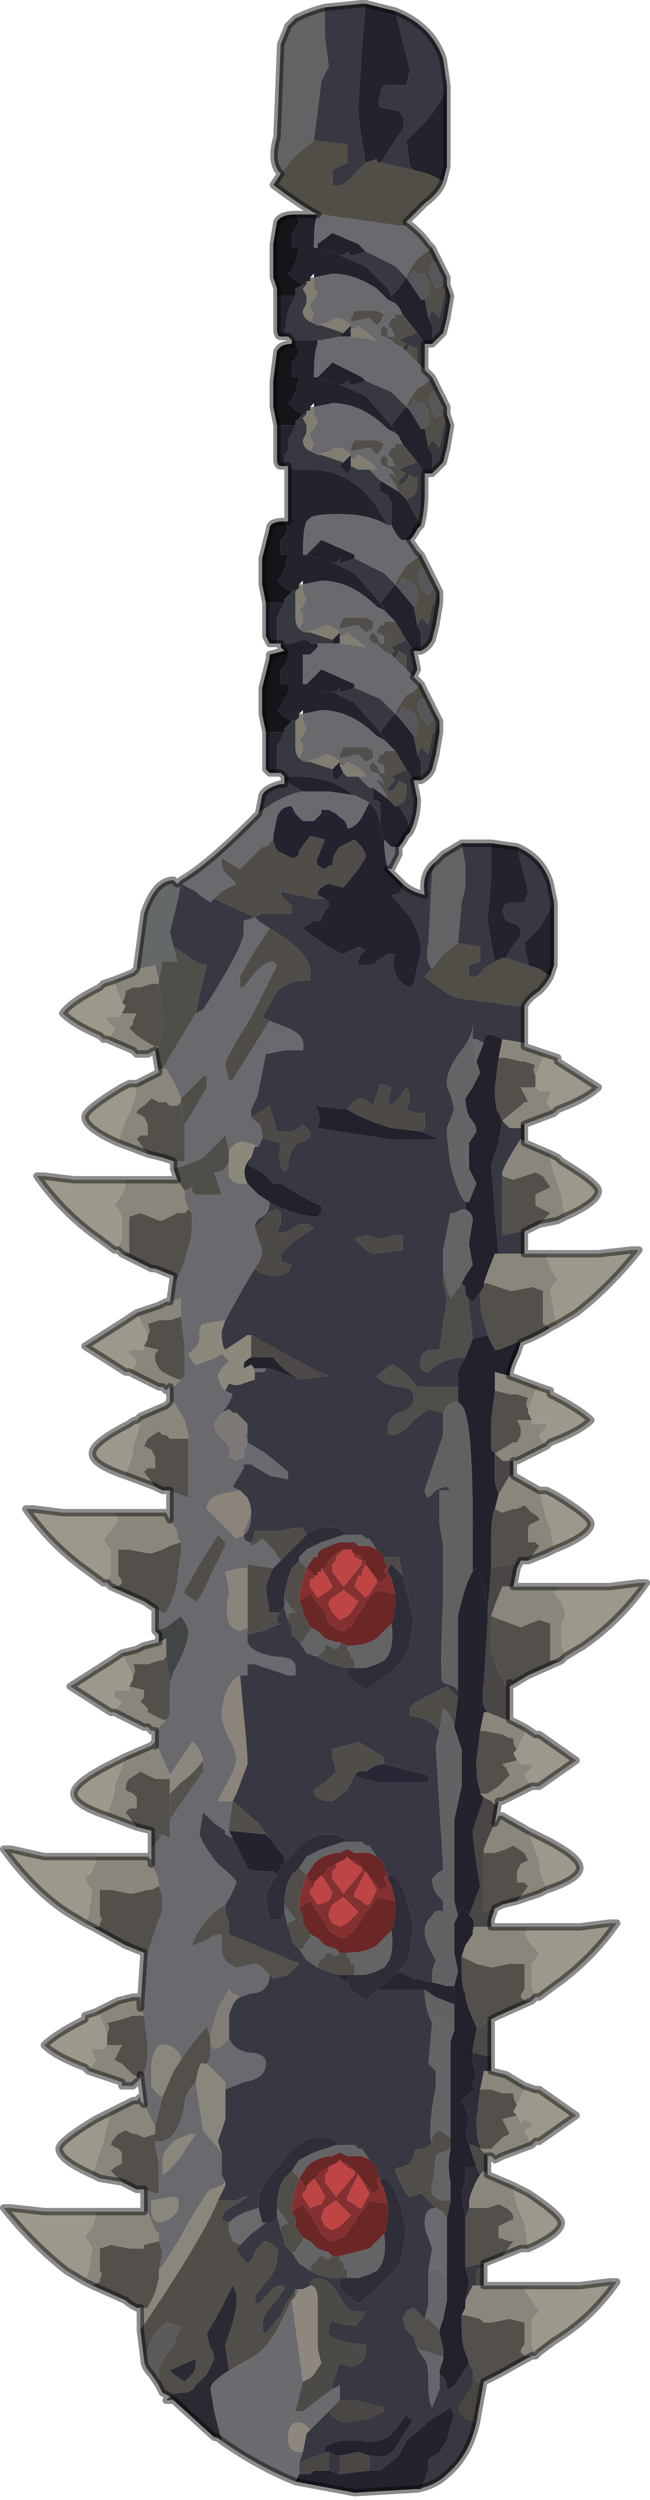 <?xml version="1.0" encoding="UTF-8" standalone="no"?>
<svg xmlns:xlink="http://www.w3.org/1999/xlink" height="33.8px" width="8.8px" xmlns="http://www.w3.org/2000/svg">
  <g transform="matrix(1.0, 0.0, 0.0, 1.0, 3.55, 19.8)">
    <path d="M0.75 -16.9 L0.8 -16.9 1.85 -16.75 1.95 -16.75 1.95 -16.8 Q2.15 -16.65 2.25 -16.5 L2.3 -16.45 2.1 -16.3 2.0 -16.15 1.95 -16.05 1.85 -16.15 1.8 -16.2 1.4 -16.4 1.35 -16.45 1.3 -16.5 0.95 -16.65 0.75 -16.5 0.75 -16.45 0.7 -16.45 0.7 -16.5 Q0.7 -16.8 0.75 -16.9 M0.7 -16.05 L0.95 -16.1 Q1.25 -16.1 1.55 -15.9 L1.7 -15.75 1.8 -15.7 1.85 -15.65 1.9 -15.55 1.85 -15.55 1.8 -15.55 1.8 -15.5 1.75 -15.5 1.7 -15.4 1.75 -15.35 1.8 -15.25 1.7 -15.25 1.7 -15.35 1.65 -15.4 1.6 -15.35 Q1.6 -15.25 1.65 -15.25 L1.75 -15.2 1.75 -15.2 1.8 -15.15 1.9 -15.1 1.95 -15.05 2.1 -14.9 2.2 -14.8 2.25 -14.75 2.3 -14.7 2.2 -14.6 2.1 -14.55 2.1 -14.55 2.0 -14.4 1.95 -14.3 1.8 -14.45 1.75 -14.5 1.4 -14.65 1.35 -14.7 0.95 -14.9 0.75 -14.7 0.7 -14.7 Q0.7 -15.05 0.75 -15.15 L0.75 -15.2 0.8 -15.2 1.05 -15.25 1.2 -15.25 1.2 -15.25 1.55 -15.2 1.3 -15.4 1.25 -15.35 1.2 -15.35 1.2 -15.4 Q1.1 -15.5 1.0 -15.5 L0.9 -15.45 0.75 -15.4 0.65 -15.45 0.7 -15.55 0.65 -15.65 0.65 -15.7 0.7 -15.75 0.75 -15.85 0.7 -15.9 0.7 -16.05 M0.7 -14.3 L0.95 -14.35 Q1.35 -14.35 1.7 -14.0 L1.8 -13.95 1.85 -13.9 1.9 -13.8 1.85 -13.8 1.8 -13.8 1.8 -13.75 1.75 -13.75 1.7 -13.65 1.75 -13.6 1.8 -13.5 1.7 -13.5 1.7 -13.6 1.65 -13.65 1.6 -13.6 Q1.6 -13.5 1.65 -13.5 L1.75 -13.45 1.75 -13.45 1.8 -13.35 1.8 -13.35 1.75 -13.4 1.7 -13.4 1.7 -13.4 1.8 -13.25 1.85 -13.15 1.6 -13.3 1.6 -13.3 1.45 -13.45 1.45 -13.45 1.55 -13.45 Q1.5 -13.55 1.3 -13.65 L1.25 -13.6 1.2 -13.6 1.2 -13.65 Q1.1 -13.75 1.0 -13.75 L0.9 -13.7 0.75 -13.65 0.65 -13.7 0.7 -13.8 0.65 -13.9 0.65 -13.95 0.7 -14.0 0.75 -14.1 0.7 -14.2 0.7 -14.3 M1.65 -15.55 L1.55 -15.6 1.3 -15.6 1.25 -15.6 1.2 -15.5 1.2 -15.45 1.45 -15.5 1.5 -15.45 1.55 -15.4 1.6 -15.45 1.65 -15.55 M2.0 -12.5 L2.1 -12.35 2.15 -12.3 1.95 -12.15 1.85 -12.0 1.8 -11.9 1.65 -12.05 1.25 -12.25 1.25 -12.3 0.8 -12.5 0.6 -12.3 0.55 -12.3 Q0.55 -12.65 0.6 -12.75 L0.65 -12.8 Q0.7 -12.85 1.05 -12.85 1.45 -12.85 1.7 -12.7 L1.75 -12.7 Q1.85 -12.5 1.9 -12.5 L1.95 -12.5 1.95 -12.5 2.0 -12.5 M2.05 -10.65 L2.1 -10.6 2.15 -10.55 2.05 -10.45 1.95 -10.4 1.95 -10.4 1.85 -10.25 1.8 -10.15 1.65 -10.3 1.6 -10.35 1.25 -10.5 1.25 -10.55 0.8 -10.75 0.75 -10.7 0.6 -10.55 0.55 -10.55 0.55 -10.75 0.55 -10.95 0.6 -10.95 0.65 -10.95 0.75 -11.05 0.75 -11.1 0.95 -11.1 1.05 -11.1 1.05 -11.1 1.4 -11.05 1.15 -11.25 1.1 -11.2 1.05 -11.2 1.05 -11.25 Q0.95 -11.35 0.85 -11.35 L0.75 -11.3 0.6 -11.25 Q0.55 -11.25 0.5 -11.3 L0.55 -11.4 0.55 -11.5 0.5 -11.55 0.55 -11.6 0.6 -11.7 0.55 -11.8 0.55 -11.9 0.8 -11.95 Q1.2 -11.95 1.55 -11.6 L1.65 -11.55 1.7 -11.5 1.8 -11.4 1.7 -11.4 1.65 -11.4 1.65 -11.35 1.6 -11.35 1.55 -11.25 1.65 -11.2 1.65 -11.1 1.6 -11.1 1.55 -11.2 1.5 -11.25 1.45 -11.2 Q1.45 -11.1 1.55 -11.1 L1.6 -11.05 1.6 -11.05 1.65 -11.0 1.75 -10.95 1.8 -10.9 1.95 -10.75 2.05 -10.65 M1.85 -8.35 L1.85 -8.25 1.8 -8.15 1.75 -8.05 1.7 -8.05 Q1.65 -8.25 1.65 -8.45 L1.75 -8.35 1.8 -8.35 1.8 -8.35 1.85 -8.35 M3.55 -6.1 L3.55 -5.8 3.55 -6.1 M-1.2 12.65 L-1.3 12.65 -1.25 12.6 -1.2 12.65 M-1.5 12.3 Q-1.6 12.2 -1.6 12.1 L-1.6 12.1 -1.5 12.3 M-1.6 10.1 L-1.6 9.8 -1.45 9.85 -1.4 9.85 -1.4 9.45 -1.45 9.2 -1.45 9.15 Q-1.15 9.2 -1.05 8.65 -1.05 8.5 -0.9 8.35 L-0.8 9.0 -0.55 9.3 -0.55 9.45 -0.55 9.6 -0.5 9.7 -0.55 9.75 -0.7 9.8 -0.75 9.85 -1.0 10.25 Q-1.15 10.55 -1.4 10.9 L-1.35 10.65 -1.4 10.5 -1.4 10.4 -1.45 10.35 -1.55 10.1 -1.6 10.1 M-1.6 8.65 L-1.65 8.25 -1.6 8.25 -1.6 8.2 Q-1.55 8.15 -1.55 7.85 L-1.6 7.45 -1.65 7.35 -1.6 6.6 -1.6 6.6 -1.55 6.6 Q-1.45 6.3 -1.4 6.15 -1.35 6.1 -1.35 5.85 L-1.4 5.7 Q-1.4 5.6 -1.45 5.5 L-1.5 5.4 -1.5 5.2 -1.35 5.0 -1.25 5.05 -1.25 4.8 -0.8 4.15 -0.8 4.15 -0.8 4.0 Q-0.85 3.8 -0.95 3.75 L-1.15 4.05 -1.25 4.2 -1.25 4.2 -1.4 3.85 -1.45 3.8 -1.45 3.6 -1.4 3.55 -1.35 3.5 -1.3 3.45 -1.25 3.4 Q-1.25 3.35 -1.25 3.05 L-1.25 2.95 -1.2 2.8 Q-1.0 2.45 -1.0 2.25 -1.0 2.2 -1.1 2.05 L-1.3 2.2 -1.45 2.25 -1.45 1.95 -1.35 2.0 -1.35 2.0 -1.3 2.0 Q-1.15 1.7 -1.15 1.55 L-1.1 1.2 -1.1 1.05 Q-1.15 1.0 -1.15 0.9 L-1.25 0.75 -1.25 0.35 -1.0 0.45 -1.0 0.0 Q-1.0 -0.25 -1.0 -0.35 L-1.0 -0.4 -1.05 -0.6 -1.2 -0.85 -1.25 -0.85 -1.25 -1.05 -1.2 -1.05 -1.1 -1.15 -1.1 -1.15 -1.05 -1.2 Q-1.05 -1.3 -1.05 -1.6 L-1.1 -2.0 -1.1 -2.25 -1.25 -2.2 -1.2 -2.55 -1.2 -2.5 -1.15 -2.5 -1.05 -2.75 -1.0 -2.95 Q-0.95 -3.05 -0.95 -3.3 L-0.95 -3.4 -1.0 -3.45 -1.05 -3.6 -1.05 -3.7 -0.95 -3.75 Q-0.95 -3.65 -0.9 -3.65 L-0.8 -3.65 -0.55 -3.65 -0.6 -3.8 -0.65 -3.95 Q-0.5 -3.95 -0.45 -4.1 L-0.45 -3.9 Q-0.4 -3.8 -0.3 -3.8 L-0.2 -3.8 -0.05 -3.65 0.1 -3.55 Q0.1 -3.4 0.0 -3.35 -0.1 -3.3 -0.1 -3.2 L-0.1 -3.2 -0.05 -3.05 0.0 -2.9 Q0.0 -2.8 -0.1 -2.65 L-0.25 -2.4 -0.5 -1.95 -0.8 -1.9 Q-0.85 -1.9 -0.85 -1.7 -0.85 -1.6 -1.0 -1.5 L-0.95 -1.4 -0.9 -1.35 -0.75 -1.4 Q-0.6 -1.45 -0.55 -1.5 L-0.45 -1.4 -0.55 -1.3 -0.6 -1.2 -0.55 -1.05 -0.5 -1.0 -0.4 -0.95 Q-0.45 -0.8 -0.55 -0.7 L-0.55 -0.7 -0.65 -0.55 Q-0.65 -0.45 -0.55 -0.35 -0.4 -0.25 -0.45 -0.1 -0.35 -0.05 -0.35 -0.05 L-0.25 -0.1 -0.25 -0.15 -0.2 -0.3 0.05 -0.15 0.35 0.1 0.35 0.2 0.1 0.15 -0.15 0.0 -0.25 0.0 -0.25 0.05 -0.4 0.3 -0.3 0.35 -0.55 0.4 Q-0.75 0.45 -0.75 0.6 L-0.35 1.0 -0.25 0.95 -0.25 0.9 -0.2 0.8 -0.15 0.65 Q-0.15 0.9 -0.25 0.95 -0.25 1.05 -0.15 1.05 L-0.15 1.1 -0.05 1.05 0.0 1.0 0.15 1.15 0.25 1.3 0.15 1.4 -0.2 1.35 -0.2 1.4 -0.3 1.4 -0.5 1.45 Q-0.45 1.65 -0.45 1.75 -0.55 2.2 -0.3 2.25 L-0.2 2.2 -0.2 2.3 -0.2 2.4 Q-0.15 2.55 0.2 2.6 0.45 2.6 0.45 2.75 L0.45 2.85 0.35 2.85 -0.1 2.7 -0.2 2.7 -0.2 2.85 -0.3 2.85 Q-0.5 2.95 -0.55 3.35 -0.55 3.5 -0.45 3.7 -0.35 3.85 -0.35 4.0 -0.4 4.2 -0.5 4.35 L-0.6 4.55 -0.5 4.55 -0.45 4.55 -0.4 4.55 -0.45 4.9 -0.45 4.95 -0.4 5.05 -0.5 5.0 -0.5 4.95 -0.65 4.85 -0.8 4.7 -0.85 5.0 Q-0.8 5.15 -0.6 5.4 -0.35 5.6 -0.35 5.65 -0.4 5.8 -0.5 5.95 L-0.65 6.05 Q-0.9 6.3 -0.95 6.5 -0.9 6.5 -0.7 6.4 -0.65 6.35 -0.55 6.35 L-0.55 6.6 Q-0.5 6.75 -0.35 6.8 L-0.1 6.75 Q-0.05 6.75 0.0 6.8 L0.05 6.85 0.1 6.9 0.1 6.95 Q0.05 7.15 -0.15 7.15 L-0.3 7.2 -0.4 7.15 -0.45 7.1 -0.6 7.35 -0.7 7.7 -0.7 7.75 -0.75 7.6 Q-0.9 7.75 -1.1 8.05 L-1.1 8.0 Q-1.2 7.85 -1.3 7.85 -1.45 7.8 -1.5 8.1 L-1.5 8.4 Q-1.45 8.5 -1.35 8.55 L-1.45 8.95 -1.6 8.65 M-1.2 -4.0 L-1.2 -4.1 -1.05 -4.1 -1.05 -4.6 -0.95 -4.75 -0.75 -5.1 -0.75 -5.25 -0.8 -5.25 -1.05 -5.0 -1.1 -4.95 Q-1.15 -5.1 -1.3 -5.35 L-1.35 -5.35 -1.35 -5.35 -0.9 -6.1 -0.8 -6.15 Q-0.25 -7.0 -0.25 -7.2 L-0.25 -7.35 -0.1 -7.4 -0.05 -7.35 0.1 -7.25 -0.1 -6.95 -0.3 -6.6 -0.3 -6.45 -0.25 -6.45 -0.1 -6.65 Q0.05 -6.8 0.15 -6.8 L0.2 -6.75 0.2 -6.75 -0.15 -6.05 Q-0.5 -5.5 -0.5 -5.4 L-0.45 -5.2 -0.4 -5.2 0.1 -6.0 0.35 -5.9 Q0.6 -5.8 0.55 -5.6 L0.3 -5.6 0.05 -5.55 -0.05 -5.05 Q-0.05 -5.0 -0.15 -4.8 L-0.15 -4.7 -0.1 -4.65 Q0.0 -4.6 0.0 -4.45 L0.0 -4.4 -0.05 -4.3 -0.2 -4.35 Q-0.3 -4.4 -0.4 -4.3 L-0.45 -4.25 -0.5 -4.45 -0.8 -4.15 Q-1.0 -4.05 -1.2 -4.0 M-1.15 -7.85 L-1.1 -7.9 Q-0.75 -8.1 -0.15 -8.7 L-0.05 -8.8 Q0.25 -9.05 0.55 -9.1 L0.6 -9.1 0.9 -9.1 1.25 -9.05 1.45 -8.95 1.4 -8.85 1.35 -8.75 Q1.25 -8.6 1.15 -8.6 1.15 -8.7 1.05 -8.75 L1.0 -8.8 0.9 -8.85 0.8 -8.85 0.8 -8.8 0.7 -8.7 0.55 -8.7 0.5 -8.75 0.45 -8.8 0.4 -8.9 Q0.25 -8.9 0.2 -8.75 L0.15 -8.5 0.15 -8.45 0.05 -8.35 0.0 -8.35 -0.3 -8.05 -0.55 -8.2 Q-0.55 -8.05 -0.5 -8.0 L-0.35 -7.85 -0.55 -7.75 -0.65 -7.65 -0.7 -7.6 -0.85 -7.7 -0.9 -7.75 -0.9 -7.75 -1.1 -7.85 -1.15 -7.85 M1.2 -13.75 L1.2 -13.7 1.45 -13.75 1.5 -13.7 1.55 -13.65 1.6 -13.7 1.65 -13.8 1.55 -13.85 1.3 -13.85 1.25 -13.85 1.2 -13.75 M1.1 -11.45 L1.05 -11.35 1.05 -11.3 1.3 -11.35 1.35 -11.3 1.4 -11.25 1.5 -11.3 1.5 -11.4 1.4 -11.45 1.15 -11.45 1.1 -11.45 M0.55 -10.15 L0.8 -10.2 Q1.2 -10.2 1.55 -9.85 L1.65 -9.8 1.7 -9.75 1.8 -9.65 1.7 -9.65 1.65 -9.65 1.65 -9.6 1.6 -9.6 1.55 -9.5 1.65 -9.45 1.65 -9.35 1.6 -9.35 1.55 -9.45 1.5 -9.5 1.45 -9.45 Q1.45 -9.35 1.55 -9.35 L1.6 -9.3 1.6 -9.3 1.65 -9.2 1.65 -9.2 1.6 -9.25 1.6 -9.25 1.55 -9.25 1.65 -9.1 1.7 -9.0 1.5 -9.15 1.45 -9.15 1.3 -9.3 1.35 -9.3 1.4 -9.3 Q1.4 -9.4 1.15 -9.5 L1.1 -9.45 1.05 -9.45 1.05 -9.5 Q0.95 -9.6 0.85 -9.6 L0.75 -9.55 0.6 -9.5 Q0.55 -9.5 0.5 -9.55 L0.55 -9.65 0.55 -9.75 0.5 -9.8 0.55 -9.85 0.6 -9.95 0.55 -10.05 0.55 -10.15 M1.1 -9.7 L1.05 -9.6 1.05 -9.55 1.3 -9.6 1.35 -9.55 1.4 -9.5 1.5 -9.55 1.5 -9.65 1.4 -9.7 1.15 -9.7 1.1 -9.7 M0.6 -9.1 L0.6 -9.1 M0.05 -1.3 Q0.05 -1.25 0.0 -1.25 L-0.1 -1.25 -0.15 -1.35 -0.1 -1.3 0.05 -1.3 M-0.2 -0.55 L-0.2 -0.3 -0.25 -0.4 Q-0.2 -0.4 -0.2 -0.55 M2.55 -3.4 L2.6 -3.4 2.6 -3.4 2.55 -3.4 M2.85 -5.75 L2.9 -5.75 3.0 -5.7 2.9 -5.45 2.85 -5.75 M2.8 -4.3 L2.8 -4.0 Q2.75 -4.1 2.75 -4.2 L2.8 -4.3 M2.75 -2.3 L2.75 -2.4 2.75 -2.3 M-0.45 7.75 Q-0.4 7.9 -0.2 7.95 0.05 7.95 0.05 8.1 0.05 8.3 -0.25 8.35 L-0.5 8.45 -0.5 8.35 -0.75 8.1 -0.7 8.0 -0.7 7.85 -0.65 7.9 Q-0.55 7.9 -0.45 7.75 L-0.45 7.75 M0.45 11.15 Q0.5 11.15 0.55 11.15 L0.5 11.15 0.45 11.25 0.45 11.15 M-0.5 1.1 L-0.5 1.05 -0.6 0.95 -0.85 1.35 -1.05 1.7 -1.05 1.75 -0.9 1.85 Q-0.85 1.85 -0.7 1.5 L-0.5 1.1 M-1.1 9.35 L-0.9 9.05 -0.95 9.05 Q-1.0 9.05 -1.2 9.15 -1.35 9.3 -1.35 9.4 L-1.35 9.6 Q-1.25 9.55 -1.1 9.35 M-1.4 10.25 L-1.25 10.2 -1.15 10.1 Q-1.1 9.9 -1.2 9.9 L-1.5 9.95 -1.5 10.1 Q-1.5 10.2 -1.4 10.25" fill="#6a696e" fill-rule="evenodd" stroke="none"/>
    <path d="M-1.7 -6.7 L-1.7 -6.7 -1.6 -7.45 Q-1.45 -7.9 -1.2 -7.9 L-1.15 -7.85 -1.1 -7.85 -1.15 -7.6 -1.25 -7.2 -1.2 -7.0 -1.2 -7.0 -1.15 -6.8 -1.35 -6.8 -1.4 -6.55 -1.45 -6.75 -1.45 -6.75 -1.7 -6.7" fill="#646869" fill-rule="evenodd" stroke="none"/>
    <path d="M1.9 -7.85 Q2.0 -7.75 2.2 -7.7 2.15 -8.0 2.35 -8.15 L2.3 -8.0 2.25 -7.05 Q2.2 -6.8 2.3 -6.7 L2.2 -6.6 Q2.55 -6.3 2.7 -6.3 L3.45 -6.2 3.55 -6.2 3.55 -6.1 3.55 -5.8 3.55 -5.65 3.55 -5.7 3.25 -5.75 3.25 -5.75 3.15 -5.8 Q3.0 -5.85 3.0 -5.7 L3.0 -5.7 2.9 -5.75 2.85 -5.75 2.85 -5.95 Q2.85 -5.8 2.7 -5.6 2.5 -5.35 2.5 -5.15 2.5 -5.1 2.55 -5.0 L2.6 -4.8 2.5 -4.55 Q2.5 -4.4 2.55 -4.05 2.65 -3.65 2.75 -3.55 L2.75 -3.55 2.75 -3.45 2.7 -3.45 2.6 -3.4 2.55 -3.4 2.45 -2.9 2.45 -2.75 2.45 -2.45 2.5 -2.25 2.4 -1.55 2.25 -1.55 Q2.15 -1.5 2.15 -1.45 2.1 -1.25 2.25 -1.25 2.45 -1.45 2.75 -1.45 L2.65 -1.25 2.65 -1.05 2.1 -1.05 Q1.85 -1.35 1.75 -1.35 L1.55 -1.2 Q1.6 -1.1 1.85 -1.05 2.05 -1.05 2.05 -0.9 2.05 -0.75 1.85 -0.7 1.7 -0.65 1.7 -0.45 1.7 -0.4 1.75 -0.4 1.9 -0.4 2.05 -0.6 L2.25 -0.75 2.45 -0.7 2.45 -0.7 2.45 -0.4 2.2 0.35 Q2.2 0.4 2.25 0.45 L2.35 0.35 Q2.45 0.3 2.5 0.3 L2.55 0.35 2.4 0.35 2.4 0.8 2.45 1.1 2.45 1.8 Q2.4 2.95 2.45 2.95 L2.6 3.0 2.65 3.05 2.65 3.15 2.5 3.0 2.2 3.15 Q2.0 3.25 2.0 3.3 2.0 3.35 2.0 3.4 2.15 3.4 2.3 3.5 L2.4 3.6 2.35 3.8 2.45 5.45 Q2.45 5.5 2.4 5.5 L2.3 5.6 Q2.3 5.75 2.4 5.85 L2.45 5.9 2.45 6.05 Q2.35 6.0 2.3 6.1 2.2 6.2 2.2 6.3 2.2 6.45 2.35 6.7 L2.3 6.85 2.3 7.0 2.05 6.95 1.85 6.85 Q2.0 6.7 2.0 6.55 L2.05 6.25 Q1.9 5.55 1.75 5.55 L1.7 5.55 1.65 5.45 1.65 5.4 1.55 5.3 1.45 5.15 1.4 5.15 1.35 5.1 1.25 5.1 1.15 5.1 1.1 5.05 1.0 5.0 0.85 5.0 Q0.6 5.0 0.35 5.35 L0.3 5.35 0.3 5.3 0.25 5.25 0.1 5.05 -0.05 4.85 -0.4 4.55 -0.35 4.45 -0.2 4.05 Q-0.2 3.85 -0.25 3.4 L-0.3 2.85 -0.2 2.85 -0.2 2.7 -0.1 2.7 0.35 2.85 0.45 2.85 0.45 2.75 Q0.45 2.6 0.2 2.6 -0.15 2.55 -0.2 2.4 L-0.2 2.3 0.0 2.25 0.25 2.15 0.2 2.15 0.2 2.05 0.25 2.0 0.3 1.9 0.3 1.95 0.35 2.1 0.4 2.2 0.4 2.3 0.5 2.4 0.6 2.55 0.75 2.6 Q0.9 2.7 1.15 2.75 L1.15 2.85 1.2 2.9 1.4 3.05 1.75 2.8 Q2.0 2.55 2.0 2.4 L2.05 2.1 1.9 1.5 1.85 1.25 1.65 1.25 1.55 1.15 1.45 1.0 1.4 1.0 1.35 0.95 1.25 0.95 1.15 0.95 1.1 0.9 1.0 0.85 0.85 0.85 Q0.7 0.85 0.6 0.95 0.55 0.85 0.5 0.85 L0.2 0.9 -0.1 0.9 -0.15 1.1 -0.15 1.05 Q-0.25 1.05 -0.25 0.95 -0.15 0.9 -0.15 0.65 L-0.15 0.65 Q-0.15 0.55 -0.2 0.45 L-0.3 0.35 -0.4 0.3 -0.25 0.05 -0.25 0.0 -0.15 0.0 0.1 0.15 0.35 0.2 0.35 0.1 0.05 -0.15 -0.2 -0.3 -0.2 -0.55 -0.3 -0.65 -0.35 -0.7 -0.4 -0.7 -0.45 -0.75 -0.55 -0.7 -0.55 -0.7 Q-0.45 -0.8 -0.4 -0.95 L-0.5 -1.0 -0.45 -1.1 Q-0.35 -1.05 -0.25 -1.1 L-0.1 -1.15 -0.1 -1.25 0.0 -1.25 Q0.05 -1.25 0.05 -1.3 L0.1 -1.3 0.5 -1.15 0.9 -1.2 Q0.75 -1.25 0.3 -1.5 L-0.15 -1.75 -0.2 -1.75 -0.5 -1.55 Q-0.55 -1.6 -0.55 -1.8 L-0.5 -1.95 -0.25 -2.4 -0.1 -2.65 Q0.0 -2.55 0.2 -2.55 0.25 -2.55 0.35 -2.6 L0.4 -2.7 0.25 -2.75 0.25 -2.85 0.4 -3.0 0.7 -3.2 Q0.65 -3.2 0.65 -3.25 L0.5 -3.25 Q0.3 -3.1 0.2 -3.15 L0.25 -3.25 0.25 -3.4 Q0.25 -3.4 0.2 -3.45 0.1 -3.45 0.05 -3.35 L-0.1 -3.2 -0.1 -3.2 Q-0.1 -3.3 0.0 -3.35 0.1 -3.4 0.1 -3.55 0.35 -3.4 0.7 -3.35 L0.75 -3.35 0.8 -3.4 0.8 -3.5 Q0.65 -3.55 0.25 -3.8 L0.15 -3.8 0.0 -3.95 -0.2 -4.05 -0.15 -4.15 -0.1 -4.3 -0.05 -4.3 0.0 -4.4 0.05 -4.4 0.25 -4.35 Q0.2 -4.05 0.3 -3.95 L0.35 -4.0 Q0.35 -4.25 0.5 -4.35 0.65 -4.4 0.65 -4.45 L0.65 -4.5 0.55 -4.6 0.5 -4.55 0.4 -4.5 0.2 -4.5 0.1 -4.85 -0.05 -4.75 -0.15 -4.7 -0.15 -4.8 Q-0.05 -5.0 -0.05 -5.05 L0.05 -5.55 0.3 -5.6 0.55 -5.6 Q0.6 -5.8 0.35 -5.9 L0.1 -6.0 0.0 -6.05 0.2 -6.4 Q0.35 -6.55 0.65 -6.55 L0.65 -6.6 Q0.7 -6.9 0.1 -7.25 L-0.05 -7.35 -0.1 -7.4 0.0 -7.45 0.4 -7.45 0.4 -7.55 0.3 -7.65 0.25 -7.7 0.25 -7.75 0.7 -7.65 0.85 -7.65 0.9 -7.6 0.9 -7.55 0.8 -7.4 0.8 -7.35 0.7 -7.35 0.55 -7.25 0.75 -7.1 Q0.95 -6.95 1.1 -6.9 L1.3 -7.0 1.4 -6.95 Q1.3 -6.9 1.3 -6.75 L1.4 -6.75 Q1.5 -6.75 1.55 -6.8 L1.7 -6.9 1.8 -6.9 Q1.75 -6.75 1.8 -6.65 1.85 -6.5 2.0 -6.45 L2.05 -6.5 2.15 -6.95 Q2.15 -7.15 2.0 -7.4 L1.75 -7.7 1.75 -7.7 Q1.9 -7.7 1.9 -7.85 M3.55 -4.6 L3.55 -4.35 3.55 -4.35 3.5 -4.4 Q3.3 -4.1 3.25 -3.95 L3.25 -3.9 3.25 -3.1 3.5 -3.15 3.55 -3.15 3.55 -2.85 3.2 -2.85 3.15 -3.4 3.1 -4.05 3.15 -4.2 3.2 -4.35 3.25 -4.65 3.35 -4.55 3.45 -4.55 3.5 -4.55 3.5 -4.6 3.55 -4.6 M3.0 10.8 L3.0 10.85 Q2.9 10.85 2.9 10.95 L2.9 11.1 2.85 11.1 2.75 11.3 2.75 11.4 2.75 11.3 2.8 11.05 2.75 10.85 3.0 10.8 M2.9 12.95 Q2.8 13.4 2.5 13.65 2.35 13.8 2.1 13.85 L2.15 13.85 2.25 13.6 2.25 13.45 2.4 13.35 2.5 13.2 2.55 13.0 2.6 12.85 2.55 12.75 2.3 12.9 1.95 13.2 1.85 13.4 1.6 13.6 1.45 13.6 1.45 13.4 1.5 13.4 Q1.7 13.45 1.8 13.3 L2.05 12.9 2.0 12.9 1.95 12.85 1.8 13.05 Q1.65 13.25 1.35 13.2 L1.05 13.2 Q0.85 13.25 0.85 13.3 L0.85 13.35 0.9 13.35 0.6 13.45 0.5 13.5 0.55 13.35 0.6 13.1 0.65 13.05 0.85 12.85 0.9 12.8 Q1.0 12.95 1.15 12.95 L1.45 12.9 1.65 12.8 1.65 12.75 1.25 12.65 1.1 12.65 1.05 12.65 1.05 12.45 0.95 12.5 0.95 12.4 1.0 12.3 1.05 12.15 1.2 12.2 Q1.4 12.15 1.4 12.0 L1.4 11.9 Q0.85 11.85 0.9 11.7 0.9 11.55 1.0 11.6 L1.25 11.65 1.3 11.6 1.35 11.55 1.4 11.45 1.35 11.45 1.25 11.45 Q1.15 11.45 1.05 11.25 0.9 11.0 0.75 11.0 0.7 11.0 0.65 11.05 L0.65 11.1 0.55 11.15 Q0.5 11.15 0.45 11.15 L0.4 11.25 0.35 11.3 0.25 11.5 0.05 11.75 0.0 11.7 0.0 11.65 Q0.0 11.5 0.15 11.35 L0.3 11.15 Q0.3 11.1 0.25 11.1 0.15 11.1 0.1 11.2 L-0.05 11.35 Q-0.1 11.35 -0.1 11.25 L0.05 11.05 Q0.2 10.9 0.2 10.7 0.25 10.65 0.15 10.55 L0.05 10.5 Q0.0 10.5 -0.1 10.65 -0.15 10.8 -0.2 10.8 L-0.3 10.7 -0.35 10.6 -0.3 10.55 Q-0.25 10.5 -0.15 10.4 L0.05 10.25 0.15 10.25 0.2 10.15 0.25 10.35 0.3 10.5 0.3 10.55 0.4 10.65 0.5 10.8 0.65 10.9 Q0.8 11.0 1.05 11.0 L1.05 11.1 1.1 11.2 1.3 11.35 1.65 11.05 Q1.9 10.8 1.9 10.65 L1.95 10.35 Q1.8 9.65 1.65 9.65 L1.6 9.65 1.55 9.55 1.55 9.5 1.45 9.4 1.35 9.25 1.3 9.25 1.25 9.2 1.15 9.2 1.05 9.2 1.0 9.15 0.9 9.1 0.75 9.1 Q0.5 9.1 0.25 9.45 -0.05 9.75 -0.05 10.0 L-0.05 10.05 -0.2 10.1 Q-0.35 10.15 -0.45 10.25 L-0.55 10.2 Q-0.55 10.1 -0.35 10.0 L-0.2 9.9 Q-0.25 9.9 -0.25 9.9 -0.25 9.9 -0.35 9.95 L-0.5 9.95 -0.6 9.95 -0.5 9.75 -0.5 9.7 -0.55 9.6 -0.55 9.45 -0.55 9.3 -0.6 9.15 -0.5 8.85 -0.5 8.45 -0.25 8.35 Q0.05 8.3 0.05 8.1 0.05 7.95 -0.2 7.95 -0.4 7.9 -0.45 7.75 L-0.45 7.45 Q-0.4 7.25 -0.3 7.2 L-0.15 7.15 Q0.05 7.15 0.1 6.95 L0.1 6.9 0.15 6.95 0.35 6.9 0.5 6.75 -0.45 6.35 -0.45 6.2 -0.5 6.05 -0.5 5.95 Q-0.4 5.8 -0.35 5.65 -0.35 5.6 -0.6 5.4 -0.8 5.15 -0.85 5.0 L-0.8 4.7 -0.65 4.85 -0.5 4.95 -0.5 5.0 -0.4 5.05 -0.2 5.45 Q-0.2 5.5 0.15 5.5 L0.2 5.55 Q0.05 5.75 0.05 5.9 L0.1 6.15 0.25 6.15 0.3 6.05 0.35 6.25 0.4 6.4 0.4 6.45 0.5 6.55 0.6 6.7 0.75 6.8 Q0.85 6.85 1.05 6.9 L1.05 6.95 1.15 7.0 1.2 7.1 1.4 7.25 1.55 7.1 1.6 7.1 2.05 7.1 2.2 7.1 Q2.2 7.35 2.3 7.55 L2.25 8.1 2.35 8.2 2.35 8.4 2.3 8.7 Q2.25 9.15 2.3 9.15 2.25 9.25 2.15 9.25 2.05 9.25 2.05 9.35 L2.0 9.45 1.9 9.5 Q1.8 9.5 1.8 9.55 1.95 9.9 2.0 9.9 L2.15 9.85 2.3 10.0 2.35 10.05 Q2.2 10.05 2.2 10.25 2.2 10.35 2.25 10.45 L2.3 10.6 2.25 10.9 2.25 11.35 2.2 11.55 2.05 11.4 1.95 11.45 1.9 11.55 1.95 11.7 2.05 11.8 2.1 11.95 2.2 12.1 Q2.25 12.15 2.25 12.4 L2.25 12.45 Q2.25 12.65 2.3 12.75 L2.4 12.5 2.4 12.3 Q2.5 12.35 2.5 12.5 2.6 12.5 2.7 12.3 L2.8 12.15 2.85 12.25 2.85 12.45 2.75 12.6 2.65 12.75 Q2.65 12.8 2.75 12.9 L2.9 12.95 M2.15 -4.5 L2.2 -4.55 2.2 -4.75 Q2.05 -4.75 1.95 -4.8 2.05 -5.0 1.95 -5.1 L1.85 -4.95 1.75 -4.85 1.7 -4.9 1.75 -5.1 1.6 -5.15 1.5 -4.85 Q1.4 -4.95 1.35 -4.95 1.25 -4.95 1.15 -4.8 L0.7 -4.85 0.75 -4.8 Q0.8 -4.65 0.75 -4.55 L1.7 -4.4 2.4 -4.4 2.15 -4.5 M1.6 -3.05 L1.4 -3.1 1.25 -3.05 Q1.45 -2.85 1.5 -2.85 L1.9 -2.9 1.9 -3.1 1.8 -3.1 1.6 -3.05 M3.05 -1.75 L2.85 -1.7 2.8 -2.15 2.8 -2.2 2.75 -2.3 2.85 -2.2 3.0 -2.4 2.95 -2.3 Q2.95 -2.05 3.0 -1.95 L3.05 -1.75 M1.65 4.05 L1.65 4.0 Q1.65 3.95 1.55 3.9 1.4 3.8 1.3 3.75 L0.95 3.85 0.95 3.95 1.0 4.15 0.85 4.3 0.7 4.4 Q0.7 4.55 0.95 4.55 L1.15 4.4 1.25 4.2 1.35 4.25 1.6 4.3 2.25 4.3 2.25 4.2 1.65 4.05 M-1.2 -7.0 L-1.25 -7.2 -1.15 -7.6 -1.1 -7.85 -0.9 -7.75 -0.9 -7.75 -0.85 -7.7 -0.7 -7.6 -0.65 -7.65 -0.1 -7.4 -0.25 -7.35 -0.25 -7.2 Q-0.25 -7.0 -0.8 -6.15 L-0.9 -6.1 -0.85 -6.35 -0.75 -6.75 Q-0.85 -6.75 -1.05 -6.9 L-1.2 -7.0" fill="#383842" fill-rule="evenodd" stroke="none"/>
    <path d="M0.15 -8.45 Q0.15 -8.4 0.2 -8.3 0.3 -8.25 0.4 -8.2 0.5 -8.2 0.5 -8.3 L0.65 -8.5 0.85 -8.45 0.75 -8.2 Q0.7 -8.1 0.85 -8.05 L0.9 -8.1 0.95 -8.1 Q0.95 -8.25 1.05 -8.35 L1.15 -8.4 1.25 -8.45 1.25 -8.45 1.35 -8.35 1.35 -8.35 1.4 -8.25 1.4 -8.2 1.3 -8.05 1.1 -7.8 0.9 -7.85 Q0.75 -7.8 0.75 -7.7 L0.85 -7.65 0.85 -7.65 0.7 -7.65 0.25 -7.75 0.25 -7.7 0.3 -7.65 0.4 -7.55 0.4 -7.45 0.0 -7.45 -0.1 -7.4 -0.65 -7.65 -0.55 -7.75 -0.35 -7.85 -0.5 -8.0 Q-0.55 -8.05 -0.55 -8.2 L-0.3 -8.05 0.0 -8.35 0.05 -8.35 0.15 -8.45 M0.1 -7.25 Q0.7 -6.9 0.65 -6.6 L0.65 -6.55 Q0.35 -6.55 0.2 -6.4 L0.0 -6.05 0.1 -6.0 -0.4 -5.2 -0.45 -5.2 -0.5 -5.4 Q-0.5 -5.5 -0.15 -6.05 L0.2 -6.75 0.2 -6.75 0.15 -6.8 Q0.05 -6.8 -0.1 -6.65 L-0.25 -6.45 -0.3 -6.45 -0.3 -6.6 -0.1 -6.95 0.1 -7.25 M-0.15 1.1 L-0.1 0.9 0.2 0.9 0.5 0.85 Q0.55 0.85 0.6 0.95 L0.35 1.2 0.25 1.3 0.15 1.15 0.0 1.0 -0.05 1.05 -0.15 1.1 M0.3 1.95 L0.3 1.9 0.3 1.95 M0.25 2.0 L0.2 2.05 0.2 2.15 0.25 2.15 0.0 2.25 -0.2 2.3 -0.2 2.2 -0.2 2.0 -0.2 1.4 -0.2 1.35 0.15 1.4 Q0.05 1.6 0.05 1.7 L0.1 2.0 0.25 2.0 M2.4 3.6 L2.3 3.5 Q2.15 3.4 2.0 3.4 2.0 3.35 2.0 3.3 2.0 3.25 2.2 3.15 L2.5 3.0 2.65 3.15 2.6 3.55 Q2.55 3.35 2.45 3.3 L2.4 3.6 M1.25 4.2 L1.15 4.4 0.95 4.55 Q0.7 4.55 0.7 4.4 L0.85 4.3 1.0 4.15 0.95 3.95 0.95 3.85 1.3 3.75 Q1.4 3.8 1.55 3.9 1.65 3.95 1.65 4.0 L1.65 4.05 Q1.55 4.05 1.4 4.15 L1.3 4.15 1.25 4.2" fill="#504d48" fill-rule="evenodd" stroke="none"/>
    <path d="M3.55 -5.65 L3.85 -5.55 3.8 -5.5 3.7 -5.25 Q3.65 -5.35 3.7 -5.4 L3.55 -5.45 3.5 -5.45 3.3 -5.5 3.2 -5.5 3.25 -5.75 3.25 -5.75 3.55 -5.7 3.55 -5.65 M3.95 -4.75 L3.55 -4.6 3.5 -4.6 3.5 -4.55 3.45 -4.55 3.35 -4.55 3.25 -4.65 3.25 -4.65 3.5 -4.85 3.55 -4.9 3.6 -4.9 3.55 -5.0 3.55 -5.0 3.5 -5.1 3.55 -5.1 3.7 -5.1 3.75 -5.05 3.8 -5.05 3.9 -5.05 3.9 -5.0 3.85 -4.9 3.95 -4.75 M3.55 -4.35 L3.9 -4.2 Q3.9 -4.05 4.0 -3.8 L4.05 -3.65 4.1 -3.35 4.0 -3.3 3.75 -3.25 3.9 -3.4 3.7 -3.5 3.7 -3.65 3.8 -3.7 3.9 -3.75 3.8 -3.9 3.7 -3.95 3.55 -3.9 3.4 -3.85 3.25 -3.9 3.25 -3.95 Q3.3 -4.1 3.5 -4.4 L3.55 -4.35 3.55 -4.35 M3.55 -2.85 L3.85 -2.85 3.85 -2.8 3.9 -2.65 4.0 -2.5 3.95 -2.45 3.9 -2.35 3.95 -2.05 Q3.95 -1.95 4.0 -1.9 L3.9 -1.85 3.8 -1.9 3.8 -1.95 3.8 -2.35 3.65 -2.4 3.4 -2.35 3.35 -2.35 3.35 -2.35 3.05 -2.45 3.0 -2.45 3.05 -2.6 3.15 -2.85 3.2 -2.85 3.55 -2.85 M3.35 -1.2 L3.75 -1.05 3.7 -1.0 3.6 -0.75 Q3.55 -0.8 3.6 -0.9 L3.45 -0.95 3.35 -0.95 3.35 -0.95 3.15 -1.0 3.15 -1.25 3.35 -1.2 M3.85 -0.25 L3.45 -0.05 3.4 -0.05 3.4 -0.05 3.35 -0.05 3.25 -0.05 3.15 -0.15 3.15 -0.15 3.15 -0.15 3.4 -0.3 3.45 -0.3 3.5 -0.4 3.5 -0.5 3.45 -0.6 3.65 -0.6 3.65 -0.55 3.75 -0.55 3.85 -0.55 3.85 -0.5 3.75 -0.4 Q3.75 -0.35 3.85 -0.25 M3.4 0.15 L3.75 0.35 3.85 0.75 3.9 0.85 3.95 1.15 3.85 1.2 3.6 1.3 3.75 1.1 3.7 1.05 3.6 1.05 3.6 0.9 Q3.6 0.8 3.65 0.8 L3.75 0.75 Q3.75 0.7 3.65 0.65 L3.55 0.55 3.45 0.6 3.4 0.6 3.25 0.65 3.15 0.6 3.2 0.4 3.35 0.15 3.4 0.15 M3.4 1.65 L4.0 1.65 3.95 1.75 4.05 1.85 4.1 2.0 4.1 2.05 4.05 2.15 4.05 2.45 4.1 2.6 4.05 2.65 3.9 2.65 3.9 2.5 3.9 2.15 3.75 2.1 3.5 2.2 3.1 2.05 3.15 1.9 3.25 1.65 3.4 1.65 M3.35 3.45 L3.55 3.55 3.55 3.65 3.45 3.85 Q3.4 3.8 3.4 3.7 L3.35 3.7 3.25 3.65 3.0 3.6 2.95 3.6 3.0 3.35 3.05 3.35 3.3 3.45 3.35 3.45 M3.65 4.35 L3.25 4.55 3.2 4.55 3.15 4.6 3.1 4.55 3.0 4.5 2.95 4.45 3.0 4.45 3.05 4.45 3.2 4.35 3.25 4.3 3.35 4.2 3.3 4.1 3.25 4.05 3.45 4.0 3.5 4.05 3.55 4.05 3.65 4.05 3.65 4.1 3.55 4.2 3.65 4.35 M3.15 4.85 L3.2 4.75 3.25 4.75 3.6 4.95 3.75 5.35 3.75 5.45 3.85 5.75 3.75 5.8 3.45 5.9 3.6 5.7 3.55 5.65 3.45 5.65 3.45 5.5 3.5 5.4 3.6 5.35 3.55 5.25 3.4 5.15 3.3 5.2 3.15 5.25 3.0 5.25 3.0 5.2 Q3.05 5.05 3.15 4.85 M3.1 6.25 L3.6 6.25 3.55 6.35 3.65 6.5 3.75 6.6 3.7 6.7 3.65 6.75 3.65 7.05 3.7 7.2 3.65 7.25 3.55 7.25 3.5 7.2 Q3.5 7.15 3.55 7.1 L3.55 6.75 3.35 6.75 3.1 6.8 2.9 6.75 2.7 6.65 2.75 6.5 2.85 6.35 2.85 6.25 3.05 6.25 3.1 6.25 M3.1 8.2 L3.3 8.25 3.55 8.4 3.55 8.45 3.45 8.65 Q3.4 8.6 3.4 8.5 L3.25 8.5 3.1 8.45 3.0 8.45 2.95 8.45 3.0 8.2 3.1 8.2 M3.65 9.2 L3.25 9.35 3.15 9.4 3.1 9.35 3.05 9.35 2.95 9.25 3.0 9.25 3.1 9.25 3.25 9.1 3.35 9.05 3.3 8.95 3.25 8.85 3.45 8.8 3.5 8.9 3.55 8.85 3.65 8.9 3.65 8.95 3.55 9.0 3.65 9.2 M3.05 9.6 L3.4 9.75 Q3.4 9.9 3.5 10.15 L3.55 10.25 3.6 10.6 3.5 10.6 3.25 10.7 3.4 10.5 3.35 10.5 3.2 10.45 3.2 10.3 3.3 10.25 3.4 10.2 Q3.4 10.1 3.3 10.05 L3.2 10.0 3.05 10.05 2.9 10.05 2.8 10.05 2.8 10.0 Q2.8 9.85 2.95 9.6 L3.0 9.55 3.05 9.6 M3.0 11.1 L3.6 11.1 3.55 11.15 3.65 11.3 3.75 11.45 3.7 11.5 3.65 11.55 3.65 11.9 3.7 12.05 3.65 12.05 3.55 12.05 3.5 12.0 Q3.5 11.95 3.55 11.9 L3.55 11.6 3.35 11.55 3.1 11.6 3.0 11.6 2.95 11.55 2.75 11.5 2.7 11.5 2.75 11.4 2.75 11.3 2.85 11.1 2.9 11.1 3.0 11.1 M-1.65 11.7 L-1.65 11.4 -1.6 11.4 Q-1.6 11.4 -1.55 11.4 L-1.5 11.3 -1.45 11.2 -1.4 11.0 -1.4 10.9 Q-1.15 10.55 -1.0 10.25 L-0.75 9.85 -0.7 9.8 -0.55 9.75 -0.5 9.7 -0.5 9.75 -0.6 9.95 Q-0.8 10.45 -1.65 11.7 M-2.3 11.1 L-2.4 11.05 -2.35 10.9 -2.3 10.6 -2.35 10.5 -2.4 10.45 -2.3 10.3 -2.25 10.15 -2.25 10.1 -1.6 10.1 -1.55 10.1 -1.45 10.35 -1.4 10.4 -1.4 10.5 -1.4 10.5 -1.6 10.55 -1.6 10.6 -1.7 10.6 -1.75 10.6 -1.8 10.6 -2.05 10.55 -2.2 10.6 -2.2 10.9 Q-2.15 10.95 -2.2 11.0 L-2.2 11.05 -2.3 11.1 M-1.9 9.7 L-2.2 9.65 -2.3 9.6 -2.2 9.3 -2.15 9.15 -2.05 8.75 -1.75 8.6 -1.7 8.6 -1.65 8.55 -1.65 8.6 -1.6 8.65 -1.45 8.95 -1.45 9.05 -1.45 9.05 -1.6 9.1 -1.6 9.1 -1.7 9.05 -1.75 9.05 -1.85 9.0 -1.95 9.05 Q-2.05 9.15 -2.05 9.2 L-1.95 9.25 -1.9 9.3 -1.9 9.45 -2.0 9.5 -2.05 9.55 -1.9 9.7 M-1.65 8.3 L-1.75 8.4 -1.75 8.4 -1.85 8.4 -1.9 8.4 -1.9 8.35 -2.35 8.2 -2.25 8.05 -2.3 7.95 -2.3 7.9 -2.25 7.9 -2.15 7.9 -2.1 7.85 -1.9 7.85 -1.95 7.95 -2.0 8.05 -1.9 8.1 -1.75 8.25 -1.65 8.3 -1.65 8.3 M-2.25 7.4 L-1.95 7.25 -1.75 7.2 -1.65 7.2 -1.65 7.35 -1.6 7.45 -1.65 7.45 -1.65 7.45 -1.75 7.45 -1.9 7.5 -2.1 7.55 Q-2.05 7.6 -2.1 7.7 L-2.2 7.45 -2.25 7.4 M-2.3 6.25 L-2.4 6.2 -2.35 6.1 -2.3 5.75 -2.35 5.7 -2.4 5.6 -2.3 5.5 -2.25 5.35 -2.25 5.3 -1.55 5.3 -1.5 5.35 -1.5 5.4 -1.45 5.5 Q-1.4 5.6 -1.4 5.7 L-1.5 5.75 -1.55 5.75 -1.75 5.8 -1.8 5.8 -2.05 5.75 -2.2 5.75 -2.2 6.1 Q-2.15 6.15 -2.2 6.2 L-2.2 6.25 -2.3 6.25 M-1.7 4.9 L-2.1 4.75 -2.0 4.45 -2.0 4.35 -1.85 3.95 -1.5 3.8 -1.45 3.75 -1.45 3.8 -1.4 3.85 -1.25 4.2 -1.25 4.2 -1.25 4.25 -1.3 4.25 -1.4 4.25 -1.4 4.25 -1.45 4.25 -1.65 4.15 -1.8 4.25 Q-1.85 4.3 -1.85 4.4 L-1.75 4.45 -1.7 4.5 -1.7 4.65 -1.8 4.65 -1.85 4.7 -1.7 4.9 M-1.45 3.6 L-1.5 3.6 -1.5 3.6 -1.55 3.55 -1.6 3.55 -2.0 3.35 -1.9 3.2 -2.0 3.15 -2.0 3.05 -1.9 3.05 -1.8 3.05 -1.8 3.0 -1.6 3.05 -1.6 3.05 -1.6 3.15 -1.65 3.2 -1.55 3.3 -1.55 3.35 -1.45 3.4 -1.45 3.4 -1.35 3.45 -1.3 3.45 -1.3 3.45 -1.35 3.5 -1.4 3.55 -1.45 3.6 M-1.9 2.55 L-1.7 2.5 -1.6 2.45 -1.4 2.4 -1.4 2.4 -1.3 2.35 -1.3 2.6 -1.35 2.65 -1.4 2.65 -1.55 2.7 -1.7 2.7 -1.75 2.7 Q-1.7 2.8 -1.75 2.85 L-1.85 2.65 -1.9 2.55 M-2.05 1.65 L-2.1 1.6 -2.05 1.45 -2.05 1.15 -2.1 1.1 -2.15 1.0 -2.05 0.9 -1.95 0.75 -2.0 0.65 -1.3 0.65 -1.25 0.75 -1.15 0.9 Q-1.15 1.0 -1.1 1.05 L-1.25 1.1 -1.35 1.15 -1.5 1.2 -1.55 1.2 -1.8 1.15 -1.95 1.15 -1.95 1.5 Q-1.9 1.55 -1.9 1.6 L-1.95 1.65 -2.05 1.65 M-1.45 0.3 L-1.85 0.15 -1.75 -0.15 -1.75 -0.25 Q-1.65 -0.5 -1.65 -0.65 L-1.3 -0.8 -1.25 -0.85 -1.25 -0.85 -1.2 -0.85 -1.05 -0.6 -1.0 -0.4 -1.0 -0.35 -1.1 -0.35 -1.15 -0.35 -1.25 -0.35 -1.3 -0.4 -1.35 -0.4 -1.4 -0.45 -1.55 -0.35 -1.6 -0.25 -1.5 -0.2 -1.45 -0.1 -1.45 0.05 -1.55 0.05 -1.6 0.1 -1.45 0.3 M-1.25 -1.05 L-1.3 -1.0 -1.35 -1.05 -1.35 -1.05 -1.4 -1.05 -1.8 -1.25 Q-1.7 -1.35 -1.7 -1.4 L-1.8 -1.5 -1.8 -1.55 -1.7 -1.55 -1.6 -1.55 -1.6 -1.6 -1.4 -1.55 -1.45 -1.5 -1.45 -1.4 -1.4 -1.3 -1.35 -1.25 -1.25 -1.2 Q-1.15 -1.15 -1.1 -1.15 L-1.1 -1.15 -1.1 -1.15 -1.2 -1.05 -1.25 -1.05 M-1.7 -2.05 L-1.4 -2.15 -1.3 -2.2 -1.25 -2.2 -1.1 -2.25 -1.1 -2.0 -1.25 -1.95 -1.3 -1.95 -1.3 -1.95 -1.4 -1.95 -1.55 -1.9 Q-1.5 -1.8 -1.55 -1.75 L-1.65 -1.95 -1.7 -2.05 M-1.9 -2.85 L-1.95 -2.9 Q-1.95 -2.95 -1.9 -3.05 L-1.9 -3.35 -1.95 -3.45 -2.0 -3.5 -1.9 -3.65 -1.85 -3.75 -1.85 -3.85 -1.15 -3.85 -1.15 -3.85 -1.05 -3.7 -1.05 -3.6 -1.0 -3.45 -1.05 -3.4 -1.15 -3.4 -1.35 -3.3 -1.35 -3.3 -1.4 -3.3 -1.65 -3.4 -1.8 -3.35 -1.8 -2.95 -1.8 -2.85 -1.9 -2.85 M-1.55 -4.2 L-1.95 -4.35 -1.85 -4.65 -1.8 -4.75 Q-1.7 -5.0 -1.7 -5.15 L-1.4 -5.3 -1.4 -5.35 -1.35 -5.35 -1.35 -5.35 -1.3 -5.35 Q-1.15 -5.1 -1.1 -4.95 L-1.1 -4.9 -1.15 -4.85 -1.25 -4.85 -1.3 -4.9 -1.4 -4.9 -1.5 -4.95 -1.6 -4.85 Q-1.7 -4.8 -1.7 -4.75 L-1.6 -4.7 -1.55 -4.6 -1.55 -4.45 -1.65 -4.45 -1.7 -4.4 -1.55 -4.2 M-1.45 -5.6 L-1.55 -5.55 -1.6 -5.55 -1.7 -5.55 -1.7 -5.55 -1.75 -5.6 -2.1 -5.75 Q-2.0 -5.85 -2.0 -5.9 L-2.1 -6.0 -2.1 -6.05 -2.0 -6.05 -1.95 -6.05 -1.9 -6.1 -1.75 -6.1 -1.7 -6.1 -1.75 -6.0 -1.75 -5.95 -1.8 -5.9 -1.75 -5.85 -1.7 -5.8 Q-1.55 -5.7 -1.45 -5.65 L-1.45 -5.65 -1.4 -5.65 -1.45 -5.6 -1.45 -5.6 M-2.0 -6.55 L-1.75 -6.65 -1.75 -6.65 -1.7 -6.7 -1.45 -6.75 -1.45 -6.75 -1.4 -6.55 -1.4 -6.5 -1.45 -6.5 -1.5 -6.5 -1.65 -6.45 -1.7 -6.45 -1.75 -6.45 -1.85 -6.4 Q-1.85 -6.3 -1.9 -6.25 L-2.0 -6.5 -2.0 -6.55 M3.25 -4.65 L3.25 -4.65 M-0.5 8.45 L-0.5 8.85 -0.6 9.15 -0.55 9.3 -0.8 9.0 -0.9 8.35 -0.9 8.35 Q-0.85 8.05 -0.8 8.1 L-0.75 8.1 -0.5 8.35 -0.5 8.45 M-1.1 8.05 L-1.2 8.2 -1.35 8.55 Q-1.45 8.5 -1.5 8.4 L-1.5 8.1 Q-1.45 7.8 -1.3 7.85 -1.2 7.85 -1.1 8.0 L-1.1 8.05 M-1.1 9.35 Q-1.25 9.55 -1.35 9.6 L-1.35 9.4 Q-1.35 9.3 -1.2 9.15 -1.0 9.05 -0.95 9.05 L-0.9 9.05 -1.1 9.35 M-1.4 10.25 Q-1.5 10.2 -1.5 10.1 L-1.5 9.95 -1.2 9.9 Q-1.1 9.9 -1.15 10.1 L-1.25 10.2 -1.4 10.25" fill="#8a867b" fill-rule="evenodd" stroke="none"/>
    <path d="M3.85 -5.55 L4.0 -5.5 4.0 -5.45 4.55 -5.1 Q4.4 -4.95 4.0 -4.8 L3.95 -4.75 3.95 -4.75 3.85 -4.9 3.9 -5.0 3.9 -5.05 3.8 -5.05 3.75 -5.05 3.7 -5.1 3.7 -5.25 3.8 -5.5 3.85 -5.55 M3.9 -4.2 L4.0 -4.15 4.05 -4.1 Q4.55 -3.8 4.55 -3.7 4.55 -3.55 4.1 -3.35 L4.05 -3.65 4.0 -3.8 Q3.9 -4.05 3.9 -4.2 M3.85 -2.85 L4.55 -2.85 5.0 -2.9 5.1 -2.9 Q4.7 -2.4 4.25 -2.05 L4.0 -1.9 4.0 -1.9 Q3.95 -1.95 3.95 -2.05 L3.9 -2.35 3.95 -2.45 4.0 -2.5 3.9 -2.65 3.85 -2.8 3.85 -2.85 M3.75 -1.05 L3.9 -1.0 3.9 -0.95 Q4.3 -0.75 4.45 -0.6 4.3 -0.45 3.9 -0.3 L3.85 -0.25 3.85 -0.25 Q3.75 -0.35 3.75 -0.4 L3.85 -0.5 3.85 -0.55 3.75 -0.55 3.65 -0.55 3.65 -0.6 3.6 -0.7 3.6 -0.75 3.7 -1.0 3.75 -1.05 M3.75 0.35 L3.85 0.35 3.95 0.4 Q4.45 0.7 4.45 0.8 4.45 0.95 3.95 1.15 L3.9 0.85 3.85 0.75 3.75 0.35 M4.0 1.65 L4.7 1.65 5.1 1.6 5.2 1.6 Q4.85 2.1 4.35 2.45 L4.1 2.6 4.05 2.45 4.05 2.15 4.1 2.05 4.1 2.0 4.05 1.85 3.95 1.75 4.0 1.65 M3.55 3.55 L3.7 3.65 3.75 3.65 4.25 4.0 3.75 4.35 3.7 4.35 3.65 4.35 3.55 4.2 3.65 4.1 3.65 4.05 3.55 4.05 3.5 4.05 3.45 4.0 3.4 3.9 3.45 3.85 3.55 3.65 3.55 3.55 M3.6 4.95 L3.8 5.05 Q4.3 5.3 4.3 5.45 4.3 5.6 3.85 5.75 L3.75 5.45 3.75 5.35 3.6 4.95 M3.6 6.25 L4.3 6.25 4.7 6.2 4.8 6.2 Q4.45 6.7 3.95 7.05 L3.75 7.2 3.7 7.2 3.65 7.05 3.65 6.75 3.7 6.7 3.75 6.6 3.65 6.5 3.55 6.35 3.6 6.25 M3.55 8.4 L3.7 8.45 3.75 8.45 4.25 8.8 3.75 9.15 3.7 9.15 3.65 9.2 3.55 9.0 3.65 8.95 3.65 8.9 3.55 8.85 3.5 8.9 3.45 8.8 3.4 8.75 3.45 8.65 3.55 8.45 3.55 8.4 M3.4 9.75 L3.6 9.85 Q4.05 10.15 4.05 10.25 4.05 10.4 3.6 10.6 L3.55 10.25 3.5 10.15 Q3.4 9.9 3.4 9.75 M3.6 11.1 L4.3 11.1 4.7 11.05 4.8 11.05 Q4.45 11.55 3.95 11.85 L3.75 12.0 3.7 12.05 3.65 11.9 3.65 11.55 3.7 11.5 3.75 11.45 3.65 11.3 3.55 11.15 3.6 11.1 M-2.4 11.05 L-2.4 11.05 -2.65 10.9 Q-3.1 10.55 -3.5 10.05 L-3.4 10.05 -2.95 10.1 -2.25 10.1 -2.25 10.15 -2.3 10.3 -2.4 10.45 -2.35 10.5 -2.3 10.6 -2.35 10.9 -2.4 11.05 M-2.3 9.6 Q-2.75 9.4 -2.75 9.25 -2.75 9.15 -2.25 8.85 L-2.15 8.8 -2.05 8.75 -2.15 9.15 -2.2 9.3 -2.3 9.6 M-2.35 8.2 L-2.35 8.2 -2.4 8.15 Q-2.8 8.0 -2.95 7.85 -2.8 7.7 -2.4 7.5 L-2.4 7.45 -2.25 7.4 -2.2 7.45 -2.1 7.7 -2.1 7.85 -2.15 7.9 -2.25 7.9 -2.3 7.9 -2.3 7.95 -2.25 8.05 -2.35 8.2 M-2.4 6.2 L-2.4 6.2 -2.65 6.05 Q-3.1 5.75 -3.5 5.2 L-3.4 5.2 -2.95 5.3 -2.25 5.3 -2.25 5.35 -2.3 5.5 -2.4 5.6 -2.35 5.7 -2.3 5.75 -2.35 6.1 -2.4 6.2 M-2.1 4.75 Q-2.55 4.6 -2.55 4.45 -2.55 4.3 -2.05 4.05 L-1.95 4.0 -1.85 3.95 -2.0 4.35 -2.0 4.45 -2.1 4.75 M-2.0 3.35 L-2.0 3.35 -2.05 3.35 -2.6 3.0 -2.05 2.65 -2.05 2.65 -1.9 2.55 -1.85 2.65 -1.75 2.85 -1.75 2.9 -1.8 3.0 -1.8 3.05 -1.9 3.05 -2.0 3.05 -2.0 3.15 -1.9 3.2 -2.0 3.35 M-2.1 1.6 L-2.15 1.6 -2.35 1.45 Q-2.85 1.1 -3.2 0.6 L-3.1 0.6 -2.7 0.65 -2.0 0.65 -1.95 0.75 -2.05 0.9 -2.15 1.0 -2.1 1.1 -2.05 1.15 -2.05 1.45 -2.1 1.6 M-1.85 0.15 Q-2.3 0.0 -2.3 -0.15 -2.3 -0.3 -1.8 -0.55 -1.75 -0.6 -1.7 -0.6 L-1.65 -0.65 Q-1.65 -0.5 -1.75 -0.25 L-1.75 -0.15 -1.85 0.15 M-1.8 -1.25 L-1.8 -1.25 -1.85 -1.25 -2.4 -1.6 -1.85 -1.95 -1.85 -1.95 -1.7 -2.05 -1.65 -1.95 -1.55 -1.75 -1.55 -1.7 -1.6 -1.6 -1.6 -1.55 -1.7 -1.55 -1.8 -1.55 -1.8 -1.5 -1.7 -1.4 Q-1.7 -1.35 -1.8 -1.25 M-1.95 -2.9 L-2.0 -2.9 -2.2 -3.05 Q-2.7 -3.4 -3.05 -3.9 L-2.95 -3.9 -2.55 -3.85 -1.85 -3.85 -1.85 -3.75 -1.9 -3.65 -2.0 -3.5 -1.95 -3.45 -1.9 -3.35 -1.9 -3.05 Q-1.95 -2.95 -1.95 -2.9 M-1.95 -4.35 Q-2.4 -4.55 -2.4 -4.7 -2.4 -4.8 -1.9 -5.1 L-1.8 -5.15 -1.7 -5.15 Q-1.7 -5.0 -1.8 -4.75 L-1.85 -4.65 -1.95 -4.35 M-2.1 -5.75 L-2.15 -5.75 -2.2 -5.8 Q-2.55 -5.95 -2.7 -6.1 -2.6 -6.25 -2.2 -6.45 L-2.15 -6.5 -2.0 -6.55 -2.0 -6.5 -1.9 -6.25 -1.85 -6.2 -1.9 -6.1 -1.95 -6.05 -2.0 -6.05 -2.1 -6.05 -2.1 -6.0 -2.0 -5.9 Q-2.0 -5.85 -2.1 -5.75" fill="#9c988b" fill-rule="evenodd" stroke="none"/>
    <path d="M-1.15 -3.85 L-1.2 -4.0 Q-1.0 -4.05 -0.8 -4.15 L-0.5 -4.45 -0.45 -4.25 -0.45 -4.1 Q-0.5 -3.95 -0.65 -3.95 L-0.6 -3.8 -0.55 -3.65 -0.8 -3.65 -0.9 -3.65 Q-0.95 -3.65 -0.95 -3.75 L-1.05 -3.7 -1.15 -3.85 -1.15 -3.85 M-1.4 -5.3 L-1.45 -5.6 -1.45 -5.6 -1.4 -5.65 -1.4 -5.7 Q-1.35 -5.8 -1.35 -6.1 L-1.4 -6.5 -1.4 -6.55 -1.35 -6.8 -1.15 -6.8 -1.2 -7.0 -1.2 -7.0 -1.05 -6.9 Q-0.85 -6.75 -0.75 -6.75 L-0.85 -6.35 -0.9 -6.1 -1.35 -5.35 -1.4 -5.35 -1.4 -5.3 M-1.1 -4.95 L-1.05 -5.0 -0.8 -5.25 -0.75 -5.25 -0.75 -5.1 -0.95 -4.75 -1.05 -4.6 -1.1 -4.9 -1.1 -4.95" fill="#4f4e49" fill-rule="evenodd" stroke="none"/>
    <path d="M3.75 -3.25 L3.55 -3.15 3.5 -3.15 3.25 -3.1 3.25 -3.9 3.4 -3.85 3.55 -3.9 3.7 -3.95 3.8 -3.9 3.9 -3.75 3.8 -3.7 3.7 -3.65 3.7 -3.5 3.9 -3.4 3.75 -3.25 M3.9 -1.85 Q3.75 -1.75 3.5 -1.65 L3.45 -1.65 3.2 -1.55 3.15 -1.55 3.05 -1.75 3.0 -1.95 Q2.95 -2.05 2.95 -2.3 L3.0 -2.4 3.0 -2.45 3.05 -2.45 3.35 -2.35 3.35 -2.35 3.4 -2.35 3.65 -2.4 3.8 -2.35 3.8 -1.95 3.8 -1.9 3.9 -1.85 M3.6 1.3 L3.5 1.3 3.35 1.35 3.1 1.4 3.1 1.0 Q3.1 0.7 3.15 0.6 L3.25 0.65 3.4 0.6 3.45 0.6 3.55 0.55 3.65 0.65 Q3.75 0.7 3.75 0.75 L3.65 0.8 Q3.6 0.8 3.6 0.9 L3.6 1.05 3.7 1.05 3.75 1.1 3.6 1.3 M4.05 2.65 L3.6 2.85 3.35 3.0 3.35 2.95 3.3 3.0 Q3.15 2.7 3.1 2.55 L3.1 2.05 3.5 2.2 3.75 2.1 3.9 2.15 3.9 2.5 3.9 2.65 4.05 2.65 M3.45 5.9 L3.25 5.95 3.15 6.0 3.0 6.05 3.0 5.6 Q3.0 5.35 3.0 5.25 L3.15 5.25 3.3 5.2 3.4 5.15 3.55 5.25 3.6 5.35 3.5 5.4 3.45 5.5 3.45 5.65 3.55 5.65 3.6 5.7 3.45 5.9 M3.65 7.25 L3.2 7.45 3.1 7.5 2.95 7.6 Q2.95 7.55 2.9 7.6 2.75 7.3 2.75 7.15 2.7 7.1 2.7 6.8 L2.7 6.65 2.9 6.75 3.1 6.8 3.35 6.75 3.55 6.75 3.55 7.1 Q3.5 7.15 3.5 7.2 L3.55 7.25 3.65 7.25 M3.25 10.7 L3.0 10.8 2.75 10.85 2.75 10.2 2.8 10.05 2.9 10.05 3.05 10.05 3.2 10.0 3.3 10.05 Q3.4 10.1 3.4 10.2 L3.3 10.25 3.2 10.3 3.2 10.45 3.35 10.5 3.4 10.5 3.25 10.7 M3.65 12.05 L3.2 12.3 3.0 12.4 2.95 12.4 Q2.95 12.4 2.9 12.4 L2.85 12.25 2.8 12.15 2.75 12.0 Q2.7 11.9 2.7 11.65 L2.7 11.5 2.75 11.5 2.95 11.55 3.0 11.6 3.1 11.6 3.35 11.55 3.55 11.6 3.55 11.9 Q3.5 11.95 3.5 12.0 L3.55 12.05 3.65 12.05 M-1.65 11.4 L-1.7 11.4 Q-1.8 11.35 -1.85 11.3 L-2.3 11.1 -2.2 11.05 -2.2 11.0 Q-2.15 10.95 -2.2 10.9 L-2.2 10.6 -2.05 10.55 -1.8 10.6 -1.75 10.6 -1.7 10.6 -1.6 10.6 -1.6 10.55 -1.4 10.5 -1.4 10.5 -1.35 10.65 -1.4 10.9 -1.4 11.0 -1.45 11.2 -1.5 11.3 -1.55 11.4 Q-1.6 11.4 -1.6 11.4 L-1.65 11.4 M-1.6 9.8 L-1.7 9.8 -1.7 9.8 -1.9 9.7 -2.05 9.55 -2.0 9.5 -1.9 9.45 -1.9 9.3 -1.95 9.25 -2.05 9.2 Q-2.05 9.15 -1.95 9.05 L-1.85 9.0 -1.75 9.05 -1.7 9.05 -1.6 9.1 -1.6 9.1 -1.45 9.05 -1.45 9.05 -1.45 8.95 -1.35 8.55 -1.2 8.2 -1.1 8.05 Q-0.9 7.75 -0.75 7.6 L-0.7 7.75 -0.7 7.85 -0.7 8.0 -0.75 8.1 -0.8 8.1 Q-0.85 8.05 -0.9 8.35 L-0.9 8.35 Q-1.05 8.5 -1.05 8.65 -1.15 9.2 -1.45 9.15 L-1.45 9.2 -1.4 9.45 -1.4 9.85 -1.45 9.85 -1.6 9.8 M-1.65 8.25 L-1.65 8.3 -1.65 8.3 -1.75 8.25 -1.9 8.1 -2.0 8.05 -1.95 7.95 -1.9 7.85 -2.1 7.85 -2.1 7.7 Q-2.05 7.6 -2.1 7.55 L-1.9 7.5 -1.75 7.45 -1.65 7.45 -1.65 7.45 -1.6 7.45 -1.55 7.85 Q-1.55 8.15 -1.6 8.2 L-1.6 8.25 -1.65 8.25 M-1.6 6.6 L-1.6 6.6 -1.85 6.5 -2.3 6.25 -2.2 6.25 -2.2 6.2 Q-2.15 6.15 -2.2 6.1 L-2.2 5.75 -2.05 5.75 -1.8 5.8 -1.75 5.8 -1.55 5.75 -1.5 5.75 -1.4 5.7 -1.35 5.85 Q-1.35 6.1 -1.4 6.15 -1.45 6.3 -1.55 6.6 L-1.6 6.6 -1.6 6.6 M-1.5 4.95 L-1.5 4.95 -1.7 4.9 -1.85 4.7 -1.8 4.65 -1.7 4.65 -1.7 4.5 -1.75 4.45 -1.85 4.4 Q-1.85 4.3 -1.8 4.25 L-1.65 4.15 -1.45 4.25 -1.4 4.25 -1.4 4.25 -1.3 4.25 -1.25 4.25 -1.25 4.45 -1.25 4.8 -1.25 5.05 -1.35 5.0 -1.4 5.0 -1.5 4.95 M-1.45 1.95 L-1.6 1.85 -2.05 1.65 -1.95 1.65 -1.9 1.6 Q-1.9 1.55 -1.95 1.5 L-1.95 1.15 -1.8 1.15 -1.55 1.2 -1.5 1.2 -1.35 1.15 -1.25 1.1 -1.1 1.05 -1.1 1.2 -1.15 1.55 Q-1.15 1.7 -1.3 2.0 L-1.35 2.0 -1.35 2.0 -1.45 1.95 M-1.25 0.35 L-1.25 0.35 -1.35 0.35 -1.45 0.3 -1.6 0.1 -1.55 0.05 -1.45 0.05 -1.45 -0.1 -1.5 -0.2 -1.6 -0.25 -1.55 -0.35 -1.4 -0.45 -1.35 -0.4 -1.3 -0.4 -1.25 -0.35 -1.15 -0.35 -1.1 -0.35 -1.0 -0.35 Q-1.0 -0.25 -1.0 0.0 L-1.0 0.45 -1.25 0.35 M-1.2 -2.55 L-1.45 -2.65 -1.5 -2.65 -1.9 -2.85 -1.8 -2.85 -1.8 -2.95 -1.8 -3.35 -1.65 -3.4 -1.4 -3.3 -1.35 -3.3 -1.35 -3.3 -1.15 -3.4 -1.05 -3.4 -1.0 -3.45 -0.95 -3.4 -0.95 -3.3 Q-0.95 -3.05 -1.0 -2.95 L-1.05 -2.75 -1.15 -2.5 -1.2 -2.5 -1.2 -2.55 M-1.2 -4.1 L-1.35 -4.15 -1.35 -4.15 -1.55 -4.2 -1.7 -4.4 -1.65 -4.45 -1.55 -4.45 -1.55 -4.6 -1.6 -4.7 -1.7 -4.75 Q-1.7 -4.8 -1.6 -4.85 L-1.5 -4.95 -1.4 -4.9 -1.3 -4.9 -1.25 -4.85 -1.15 -4.85 -1.1 -4.9 -1.05 -4.6 -1.05 -4.1 -1.2 -4.1 M3.25 -4.65 L3.2 -4.75 Q3.15 -4.8 3.15 -5.1 L3.2 -5.5 3.3 -5.5 3.5 -5.45 3.55 -5.45 3.7 -5.4 Q3.65 -5.35 3.7 -5.25 L3.7 -5.1 3.55 -5.1 3.5 -5.1 3.55 -5.0 3.55 -5.0 3.6 -4.9 3.55 -4.9 3.5 -4.85 3.25 -4.65 3.25 -4.65 M3.15 -0.15 L3.1 -0.2 Q3.1 -0.3 3.1 -0.6 L3.15 -1.0 3.35 -0.95 3.35 -0.95 3.45 -0.95 3.6 -0.9 Q3.55 -0.8 3.6 -0.75 L3.6 -0.7 3.65 -0.6 3.45 -0.6 3.5 -0.5 3.5 -0.4 3.45 -0.3 3.4 -0.3 3.15 -0.15 3.15 -0.15 M2.95 3.6 L3.0 3.6 3.25 3.65 3.35 3.7 3.4 3.7 Q3.4 3.8 3.45 3.85 L3.4 3.9 3.45 4.0 3.25 4.05 3.3 4.1 3.35 4.2 3.25 4.3 3.2 4.35 3.05 4.45 3.0 4.45 2.95 4.45 2.95 4.4 Q2.9 4.3 2.9 4.0 L2.95 3.6 M-0.5 5.95 L-0.5 6.05 -0.45 6.2 -0.45 6.35 0.5 6.75 0.35 6.9 0.15 6.95 0.1 6.9 0.05 6.85 0.0 6.8 Q-0.05 6.75 -0.1 6.75 L-0.35 6.8 Q-0.5 6.75 -0.55 6.6 L-0.55 6.35 Q-0.65 6.35 -0.7 6.4 -0.9 6.5 -0.95 6.5 -0.9 6.3 -0.65 6.05 L-0.5 5.95 M2.95 8.45 L3.0 8.45 3.1 8.45 3.25 8.5 3.4 8.5 Q3.4 8.6 3.45 8.65 L3.4 8.75 3.45 8.8 3.25 8.85 3.3 8.95 3.35 9.05 3.25 9.1 3.1 9.25 3.0 9.25 2.95 9.25 2.95 9.2 Q2.9 9.15 2.9 8.85 L2.95 8.45 M-1.4 -6.5 L-1.35 -6.1 Q-1.35 -5.8 -1.4 -5.7 L-1.4 -5.65 -1.45 -5.65 -1.45 -5.65 Q-1.55 -5.7 -1.7 -5.8 L-1.75 -5.85 -1.8 -5.9 -1.75 -5.95 -1.75 -6.0 -1.7 -6.1 -1.75 -6.1 -1.9 -6.1 -1.85 -6.2 -1.9 -6.25 Q-1.85 -6.3 -1.85 -6.4 L-1.75 -6.45 -1.7 -6.45 -1.65 -6.45 -1.5 -6.5 -1.45 -6.5 -1.4 -6.5 M-1.55 -1.75 Q-1.5 -1.8 -1.55 -1.9 L-1.4 -1.95 -1.3 -1.95 -1.3 -1.95 -1.25 -1.95 -1.1 -2.0 -1.05 -1.6 Q-1.05 -1.3 -1.05 -1.2 L-1.1 -1.15 -1.1 -1.15 Q-1.15 -1.15 -1.25 -1.2 L-1.35 -1.25 -1.4 -1.3 -1.45 -1.4 -1.45 -1.5 -1.4 -1.55 -1.6 -1.6 -1.55 -1.7 -1.55 -1.75 M-1.3 2.6 L-1.25 2.95 -1.25 3.05 Q-1.25 3.35 -1.25 3.4 L-1.3 3.45 -1.3 3.45 -1.35 3.45 -1.45 3.4 -1.45 3.4 -1.55 3.35 -1.55 3.3 -1.65 3.2 -1.6 3.15 -1.6 3.05 -1.6 3.05 -1.8 3.0 -1.75 2.9 -1.75 2.85 Q-1.7 2.8 -1.75 2.7 L-1.7 2.7 -1.55 2.7 -1.4 2.65 -1.35 2.65 -1.3 2.6" fill="#53504b" fill-rule="evenodd" stroke="none"/>
    <path d="M-0.15 -4.7 L-0.05 -4.75 0.1 -4.85 0.2 -4.5 0.4 -4.5 0.5 -4.55 0.55 -4.6 0.65 -4.5 0.65 -4.45 Q0.65 -4.4 0.5 -4.35 0.35 -4.25 0.35 -4.0 L0.3 -3.95 Q0.2 -4.05 0.25 -4.35 L0.05 -4.4 0.0 -4.4 0.0 -4.45 Q0.0 -4.6 -0.1 -4.65 L-0.15 -4.7 M-0.1 -3.2 L0.05 -3.35 Q0.1 -3.45 0.2 -3.45 0.25 -3.4 0.25 -3.4 L0.25 -3.25 0.2 -3.15 Q0.3 -3.1 0.5 -3.25 L0.65 -3.25 Q0.65 -3.2 0.7 -3.2 L0.4 -3.0 0.25 -2.85 0.25 -2.75 0.4 -2.7 0.35 -2.6 Q0.25 -2.55 0.2 -2.55 0.0 -2.55 -0.1 -2.65 0.0 -2.8 0.0 -2.9 L-0.05 -3.05 -0.1 -3.2 M1.15 -4.8 Q1.25 -4.95 1.35 -4.95 1.4 -4.95 1.5 -4.85 L1.6 -5.15 1.75 -5.1 1.7 -4.9 1.75 -4.85 1.85 -4.95 1.95 -5.1 Q2.05 -5.0 1.95 -4.8 2.05 -4.75 2.2 -4.75 L2.2 -4.55 2.15 -4.5 1.75 -4.55 Q1.4 -4.65 1.15 -4.8 L1.15 -4.8 M1.6 -3.05 L1.8 -3.1 1.9 -3.1 1.9 -2.9 1.5 -2.85 Q1.45 -2.85 1.25 -3.05 L1.4 -3.1 1.6 -3.05" fill="#4d4946" fill-rule="evenodd" stroke="none"/>
    <path d="M0.75 -16.45 L0.75 -16.5 0.95 -16.65 1.3 -16.5 1.35 -16.45 1.4 -16.4 1.25 -16.35 1.2 -16.35 1.15 -16.4 1.1 -16.35 1.05 -16.35 0.75 -16.45 M1.85 -15.65 L1.75 -15.8 1.85 -15.9 1.85 -15.9 1.95 -16.05 2.15 -15.75 2.2 -15.75 2.25 -15.5 2.3 -15.4 2.3 -15.15 2.3 -15.15 2.2 -15.15 2.1 -15.3 1.9 -15.55 1.85 -15.65 M1.2 -15.4 L1.2 -15.35 1.2 -15.25 1.2 -15.25 1.05 -15.25 1.05 -15.25 1.1 -15.3 1.15 -15.35 1.2 -15.4 M0.75 -14.7 L0.95 -14.9 1.35 -14.7 1.4 -14.65 1.25 -14.6 1.2 -14.6 1.15 -14.65 1.1 -14.6 1.05 -14.6 0.75 -14.7 M1.85 -13.9 L1.75 -14.05 1.9 -14.25 1.95 -14.3 2.0 -14.25 2.15 -14.0 2.2 -14.0 2.25 -13.75 2.3 -13.65 2.3 -13.4 2.3 -13.4 2.2 -13.4 2.1 -13.55 1.9 -13.8 1.85 -13.9 M1.95 -13.05 L1.95 -13.05 2.15 -12.7 2.1 -12.65 Q2.05 -12.55 2.0 -12.5 L1.95 -12.5 1.95 -12.5 1.9 -12.5 Q1.85 -12.5 1.75 -12.7 L1.75 -12.7 1.75 -12.9 1.75 -13.0 1.7 -13.1 1.6 -13.15 1.6 -13.3 1.85 -13.15 1.9 -13.1 1.95 -13.05 M2.15 -11.0 L2.15 -11.0 2.05 -11.0 1.95 -11.15 1.8 -11.4 1.7 -11.5 1.6 -11.65 1.8 -11.9 2.05 -11.6 2.05 -11.6 2.1 -11.35 2.15 -11.25 2.15 -11.0 M2.15 -9.25 L2.15 -9.25 2.05 -9.25 1.95 -9.4 1.8 -9.65 1.7 -9.75 1.6 -9.9 1.75 -10.1 1.8 -10.15 1.85 -10.1 2.05 -9.85 2.05 -9.85 2.1 -9.6 2.15 -9.5 2.15 -9.25 M2.0 -8.55 L1.95 -8.5 Q1.9 -8.4 1.85 -8.35 L1.8 -8.35 1.8 -8.35 1.75 -8.35 1.65 -8.45 1.65 -8.45 1.6 -8.6 1.6 -8.7 1.6 -8.8 1.6 -8.95 1.5 -9.0 1.5 -9.15 1.7 -9.0 1.75 -8.95 1.8 -8.9 1.85 -8.9 Q2.0 -8.7 2.0 -8.55 M3.5 -1.65 L3.45 -1.5 Q3.35 -1.3 3.35 -1.2 L3.15 -1.25 3.15 -1.0 3.1 -0.6 Q3.1 -0.3 3.1 -0.2 L3.15 -0.15 3.15 0.25 3.2 0.4 3.15 0.6 Q3.1 0.7 3.1 1.0 L3.1 1.4 3.05 2.0 Q3.0 1.5 2.9 1.4 L2.85 1.45 2.85 0.85 Q2.85 -0.65 2.7 -0.8 L2.65 -0.85 2.65 -1.05 2.65 -1.25 2.75 -1.45 2.75 -1.45 2.85 -1.7 2.85 -1.7 3.05 -1.75 3.15 -1.55 3.2 -1.55 3.45 -1.65 3.5 -1.65 M0.3 -9.25 L0.3 -9.3 0.4 -9.3 0.5 -9.3 Q0.75 -9.3 1.0 -9.2 L1.25 -9.05 0.9 -9.1 0.6 -9.1 0.55 -9.1 0.3 -9.25 M1.2 -13.65 L1.2 -13.6 1.2 -13.5 1.2 -13.45 1.15 -13.4 1.1 -13.45 1.05 -13.5 1.1 -13.55 1.15 -13.6 1.2 -13.65 M0.6 -12.3 L0.8 -12.5 1.25 -12.3 1.25 -12.25 1.1 -12.2 1.05 -12.2 1.05 -12.25 1.0 -12.2 0.95 -12.2 0.6 -12.3 M1.05 -11.1 L1.05 -11.1 0.95 -11.1 0.95 -11.15 1.0 -11.2 1.05 -11.25 1.05 -11.2 1.05 -11.1 M0.6 -10.55 L0.75 -10.7 0.8 -10.75 1.25 -10.55 1.25 -10.5 1.1 -10.45 1.05 -10.45 1.05 -10.5 1.0 -10.45 0.95 -10.45 0.85 -10.45 0.6 -10.55 M1.05 -9.45 L1.1 -9.35 1.05 -9.3 Q1.0 -9.25 1.0 -9.25 L0.95 -9.3 0.95 -9.4 1.0 -9.45 1.05 -9.5 1.05 -9.45 M0.6 -9.1 L0.55 -9.2 0.6 -9.1 M-0.15 -4.15 L-0.2 -4.05 0.0 -3.95 0.15 -3.8 0.25 -3.8 Q0.65 -3.55 0.8 -3.5 L0.8 -3.4 0.75 -3.35 0.7 -3.35 Q0.35 -3.4 0.1 -3.55 L-0.05 -3.65 -0.2 -3.8 Q-0.3 -4.0 -0.15 -4.15 M0.5 -1.15 L0.1 -1.3 0.05 -1.3 -0.1 -1.3 -0.15 -1.35 -0.25 -1.3 -0.25 -1.35 Q-0.25 -1.4 -0.15 -1.45 L-0.1 -1.45 -0.05 -1.45 0.15 -1.45 Q0.25 -1.3 0.5 -1.15 M2.75 -3.45 L2.75 -3.55 2.8 -3.55 2.9 -3.8 2.8 -4.0 2.8 -4.0 2.8 -4.3 2.8 -4.35 2.9 -4.5 Q2.9 -4.6 2.8 -4.7 2.75 -4.85 2.75 -4.95 L2.85 -5.1 2.95 -5.3 2.9 -5.45 2.9 -5.45 3.0 -5.7 3.0 -5.7 Q3.0 -5.85 3.15 -5.8 L3.25 -5.75 3.2 -5.5 3.15 -5.1 Q3.15 -4.8 3.2 -4.75 L3.25 -4.65 3.25 -4.65 3.2 -4.35 3.15 -4.2 3.1 -4.05 3.15 -3.4 3.2 -2.85 3.15 -2.85 3.05 -2.6 3.0 -2.45 3.0 -2.4 2.85 -2.2 2.75 -2.3 2.75 -2.4 2.7 -2.45 2.75 -2.55 2.85 -2.7 Q2.8 -2.95 2.8 -3.0 L2.85 -3.3 Q2.85 -3.4 2.75 -3.45 M2.15 -4.5 L2.4 -4.4 1.7 -4.4 0.75 -4.55 Q0.8 -4.65 0.75 -4.8 L0.7 -4.85 1.15 -4.8 1.15 -4.8 Q1.4 -4.65 1.75 -4.55 L2.15 -4.5 M3.15 -0.15 L3.15 -0.15 M2.65 6.1 Q2.7 6.0 2.7 6.0 2.8 6.05 2.8 6.1 2.9 6.15 2.85 6.3 L2.85 6.35 2.75 6.5 2.7 6.65 2.7 6.8 Q2.7 7.1 2.75 7.15 2.75 7.3 2.9 7.6 L2.9 7.65 2.85 7.9 2.85 7.95 2.85 8.1 2.9 8.25 2.85 8.35 2.85 8.4 2.9 8.45 2.8 8.5 2.7 8.6 2.75 8.7 2.8 8.85 2.75 9.05 2.8 9.2 2.9 9.5 2.85 9.5 2.75 9.5 Q2.75 9.5 2.75 9.6 L2.75 9.7 2.7 9.85 2.75 10.2 2.75 10.85 2.8 11.05 2.75 11.3 2.75 11.4 2.7 11.5 2.7 11.65 Q2.7 11.9 2.75 12.0 L2.8 12.15 2.7 12.3 Q2.6 12.5 2.5 12.5 2.5 12.35 2.4 12.3 L2.4 12.25 2.45 12.1 2.45 12.05 2.45 11.95 2.4 11.75 2.4 11.7 2.45 11.55 2.5 11.3 2.5 11.0 2.5 10.95 2.5 10.2 2.55 9.95 2.55 9.7 Q2.5 9.5 2.55 9.25 L2.55 9.1 2.55 8.7 2.55 7.8 2.6 7.65 2.6 7.3 2.6 7.05 2.65 6.85 2.6 6.6 2.6 6.3 2.6 6.2 2.65 6.1" fill="#23212c" fill-rule="evenodd" stroke="none"/>
    <path d="M-0.05 -4.3 L-0.1 -4.3 -0.15 -4.15 Q-0.3 -4.0 -0.2 -3.8 L-0.3 -3.8 Q-0.4 -3.8 -0.45 -3.9 L-0.45 -4.1 -0.45 -4.25 -0.4 -4.3 Q-0.3 -4.4 -0.2 -4.35 L-0.05 -4.3 M-0.5 -1.95 L-0.55 -1.8 Q-0.55 -1.6 -0.5 -1.55 L-0.2 -1.75 -0.15 -1.75 -0.15 -1.45 Q-0.25 -1.4 -0.25 -1.35 L-0.25 -1.3 -0.15 -1.35 -0.1 -1.25 -0.1 -1.15 -0.25 -1.1 Q-0.35 -1.05 -0.45 -1.1 L-0.5 -1.0 -0.55 -1.05 -0.6 -1.2 -0.55 -1.3 -0.45 -1.4 -0.55 -1.5 Q-0.6 -1.45 -0.75 -1.4 L-0.9 -1.35 -0.95 -1.4 -1.0 -1.5 Q-0.85 -1.6 -0.85 -1.7 -0.85 -1.9 -0.8 -1.9 L-0.5 -1.95" fill="#8c887c" fill-rule="evenodd" stroke="none"/>
    <path d="M-0.15 -1.75 L0.3 -1.5 Q0.75 -1.25 0.9 -1.2 L0.5 -1.15 Q0.25 -1.3 0.15 -1.45 L-0.05 -1.45 -0.1 -1.45 -0.15 -1.45 -0.15 -1.75" fill="#4c4845" fill-rule="evenodd" stroke="none"/>
    <path d="M-0.55 -0.7 L-0.55 -0.7 -0.45 -0.75 -0.4 -0.7 -0.35 -0.7 -0.3 -0.65 -0.2 -0.55 Q-0.2 -0.4 -0.25 -0.4 L-0.2 -0.3 -0.25 -0.15 -0.25 -0.1 -0.35 -0.05 Q-0.35 -0.05 -0.45 -0.1 -0.4 -0.25 -0.55 -0.35 -0.65 -0.45 -0.65 -0.55 L-0.55 -0.7 -0.55 -0.7" fill="#7e7976" fill-rule="evenodd" stroke="none"/>
    <path d="M2.05 -17.5 L2.0 -17.55 1.95 -17.9 2.25 -18.2 Q2.45 -18.45 2.5 -18.65 L2.5 -17.55 2.45 -17.35 2.25 -17.45 2.05 -17.5 M1.8 -19.65 L2.0 -18.85 1.95 -18.65 1.7 -18.65 Q1.6 -18.65 1.6 -18.5 1.55 -18.4 1.6 -18.35 L1.85 -18.3 Q1.95 -18.2 1.9 -18.05 L1.7 -17.75 1.6 -17.6 Q1.55 -17.6 1.55 -17.65 L1.4 -17.6 1.35 -17.9 Q1.3 -18.2 1.3 -18.35 L1.35 -19.15 1.4 -19.75 1.8 -19.65 M0.75 -16.9 Q0.7 -16.8 0.7 -16.5 L0.7 -16.45 0.75 -16.45 1.05 -16.35 1.4 -16.2 1.7 -15.9 1.75 -15.8 1.85 -15.65 1.8 -15.7 1.7 -15.75 1.55 -15.9 Q1.25 -16.1 0.95 -16.1 L0.7 -16.05 0.7 -16.1 0.65 -16.05 0.65 -16.0 0.55 -15.95 0.45 -16.0 0.35 -16.1 0.4 -16.15 0.4 -16.15 0.45 -16.25 0.5 -16.45 0.4 -16.45 0.4 -16.65 0.45 -16.7 0.5 -16.8 0.45 -16.9 0.75 -16.9 0.75 -16.9 M0.8 -15.2 L0.75 -15.2 0.75 -15.15 Q0.7 -15.05 0.7 -14.7 L0.75 -14.7 1.05 -14.6 1.4 -14.45 1.75 -14.05 1.85 -13.9 1.8 -13.95 1.7 -14.0 Q1.35 -14.35 0.95 -14.35 L0.7 -14.3 0.7 -14.35 0.65 -14.3 0.65 -14.25 0.55 -14.2 0.45 -14.25 0.35 -14.35 0.4 -14.4 0.4 -14.4 0.45 -14.5 0.5 -14.7 0.4 -14.7 0.4 -14.9 0.45 -14.95 0.5 -15.05 0.45 -15.15 0.45 -15.15 0.4 -15.15 0.4 -15.2 0.45 -15.2 0.55 -15.2 0.65 -15.2 0.8 -15.2 M0.2 -15.8 L0.2 -15.8 0.4 -15.8 0.45 -15.8 0.4 -15.7 0.35 -15.6 0.3 -15.3 0.35 -15.25 0.25 -15.25 Q0.2 -15.25 0.2 -15.35 L0.2 -15.8 M0.2 -14.05 L0.2 -14.05 0.4 -14.05 0.45 -14.05 0.35 -13.85 0.35 -13.7 0.3 -13.65 0.3 -13.55 0.35 -13.5 0.35 -13.5 0.45 -13.45 0.55 -13.45 0.65 -13.45 Q1.2 -13.45 1.55 -12.95 L1.7 -12.7 Q1.45 -12.85 1.05 -12.85 0.7 -12.85 0.65 -12.8 L0.6 -12.75 Q0.55 -12.65 0.55 -12.3 L0.6 -12.3 0.95 -12.2 1.25 -12.05 1.6 -11.65 1.7 -11.5 1.65 -11.55 1.55 -11.6 Q1.2 -11.95 0.8 -11.95 L0.55 -11.9 0.55 -11.95 0.5 -11.9 0.5 -11.85 0.4 -11.8 0.3 -11.85 0.2 -11.95 0.25 -12.0 0.25 -12.0 0.3 -12.1 0.35 -12.3 0.25 -12.3 0.25 -12.5 0.3 -12.55 0.35 -12.65 0.35 -12.65 0.3 -12.75 0.35 -12.75 0.35 -13.1 0.35 -13.5 0.25 -13.5 Q0.2 -13.5 0.2 -13.6 L0.2 -14.05 M3.1 -8.4 L3.45 -8.35 3.6 -7.75 3.55 -7.6 3.35 -7.6 Q3.3 -7.6 3.25 -7.5 L3.3 -7.35 3.45 -7.3 Q3.5 -7.25 3.5 -7.15 L3.35 -6.95 3.3 -6.85 3.25 -6.85 3.15 -6.8 3.1 -7.05 3.05 -7.35 3.1 -7.95 3.1 -8.4 M3.95 -7.6 L3.95 -6.75 3.9 -6.6 3.75 -6.7 3.6 -6.75 3.6 -6.8 Q3.55 -7.0 3.55 -7.05 L3.75 -7.25 3.95 -7.6 M2.1 13.85 L1.25 13.9 0.45 13.75 0.5 13.65 0.55 13.65 0.65 13.65 0.7 13.6 0.9 13.6 1.05 13.65 1.45 13.6 1.6 13.6 1.85 13.4 1.95 13.2 2.3 12.9 2.55 12.75 2.6 12.85 2.55 13.0 2.5 13.2 2.4 13.35 2.25 13.45 2.25 13.6 2.15 13.85 2.1 13.85 M0.2 -9.35 L0.1 -9.35 0.05 -9.4 0.05 -9.7 0.05 -9.9 0.05 -9.9 0.25 -9.9 0.3 -9.9 0.2 -9.7 0.2 -9.4 0.2 -9.35 M0.3 -11.0 L0.25 -11.05 0.25 -11.05 0.3 -11.1 0.3 -11.1 0.4 -11.1 0.55 -11.15 Q0.65 -11.15 0.65 -11.1 L0.75 -11.1 0.75 -11.1 0.75 -11.05 0.65 -10.95 0.6 -10.95 0.55 -10.95 0.55 -10.75 0.55 -10.55 0.6 -10.55 0.85 -10.45 0.95 -10.45 1.25 -10.3 1.6 -9.9 1.7 -9.75 1.65 -9.8 1.55 -9.85 Q1.2 -10.2 0.8 -10.2 L0.55 -10.15 0.55 -10.2 0.5 -10.15 0.5 -10.1 0.4 -10.05 0.3 -10.1 0.2 -10.2 0.25 -10.25 0.25 -10.25 0.3 -10.35 Q0.35 -10.4 0.35 -10.45 L0.35 -10.55 0.25 -10.55 0.25 -10.75 0.3 -10.8 0.3 -10.8 0.35 -10.9 0.35 -11.0 0.3 -11.0 0.3 -11.0 M0.2 -11.1 L0.1 -11.1 0.05 -11.2 0.05 -11.25 0.05 -11.6 0.05 -11.65 0.05 -11.65 0.25 -11.65 0.3 -11.65 0.2 -11.45 0.2 -11.2 0.2 -11.1 M0.1 5.05 L0.25 5.25 0.3 5.3 0.3 5.35 0.2 5.55 0.15 5.5 Q-0.2 5.5 -0.2 5.45 L-0.4 5.05 -0.45 4.95 0.05 5.0 0.1 5.05 M0.9 13.35 L0.85 13.35 0.85 13.3 Q0.85 13.25 1.05 13.2 L1.35 13.2 Q1.65 13.25 1.8 13.05 L1.95 12.85 2.0 12.9 2.05 12.9 1.8 13.3 Q1.7 13.45 1.5 13.4 L1.45 13.4 1.3 13.35 1.05 13.4 1.0 13.4 0.9 13.35" fill="#24222d" fill-rule="evenodd" stroke="none"/>
    <path d="M2.5 -18.65 Q2.45 -18.45 2.25 -18.2 L1.95 -17.9 2.0 -17.55 2.05 -17.5 1.6 -17.6 1.7 -17.75 1.9 -18.05 Q1.95 -18.2 1.85 -18.3 L1.6 -18.35 Q1.55 -18.4 1.6 -18.5 1.6 -18.65 1.7 -18.65 L1.95 -18.65 2.0 -18.85 1.8 -19.65 Q2.3 -19.45 2.45 -19.0 L2.5 -18.65 M0.85 -19.7 L1.35 -19.75 1.4 -19.75 1.35 -19.15 1.3 -18.35 Q1.3 -18.2 1.35 -17.9 L1.4 -17.6 1.25 -17.45 Q1.1 -17.25 0.95 -17.3 L0.95 -17.5 1.15 -17.6 1.15 -17.85 0.7 -17.9 0.8 -18.7 0.9 -18.9 0.85 -19.3 0.85 -19.7 M2.7 -8.4 L3.1 -8.4 3.1 -8.4 3.1 -7.95 3.05 -7.35 3.1 -7.05 3.15 -6.8 3.0 -6.7 Q2.9 -6.55 2.8 -6.6 L2.8 -6.75 2.95 -6.8 2.95 -7.0 2.65 -7.05 2.7 -7.6 2.75 -7.8 2.75 -8.1 2.7 -8.4 M3.45 -8.35 Q3.8 -8.2 3.9 -7.85 L3.95 -7.6 3.75 -7.25 3.55 -7.05 Q3.55 -7.0 3.6 -6.8 L3.6 -6.75 3.3 -6.85 3.35 -6.95 3.5 -7.15 Q3.5 -7.25 3.45 -7.3 L3.3 -7.35 3.25 -7.5 Q3.3 -7.6 3.35 -7.6 L3.55 -7.6 3.6 -7.75 3.45 -8.35" fill="#393742" fill-rule="evenodd" stroke="none"/>
    <path d="M2.05 -17.5 L2.25 -17.45 2.45 -17.35 Q2.4 -17.2 2.2 -17.05 L1.95 -16.8 1.95 -16.75 1.85 -16.75 0.8 -16.9 0.75 -16.9 0.75 -16.9 Q0.55 -17.0 0.15 -17.3 L0.25 -17.45 0.45 -17.7 0.7 -17.9 1.15 -17.85 1.15 -17.6 0.95 -17.5 0.95 -17.3 Q1.1 -17.25 1.25 -17.45 L1.4 -17.6 1.55 -17.65 Q1.55 -17.6 1.6 -17.6 L2.05 -17.5 M1.95 -16.05 L2.0 -16.15 2.1 -16.3 2.3 -16.45 2.4 -16.25 2.3 -16.25 2.25 -16.15 2.3 -16.0 2.35 -15.9 2.45 -15.95 2.5 -16.05 2.5 -15.95 2.45 -15.75 2.4 -15.5 2.35 -15.55 2.3 -15.6 2.25 -15.5 2.2 -15.75 2.15 -15.75 2.25 -15.8 Q2.25 -15.9 2.25 -16.0 2.2 -16.1 2.15 -16.1 L2.1 -16.1 2.05 -16.15 2.0 -16.05 1.95 -16.05 1.95 -16.05 M1.95 -14.3 L2.0 -14.4 2.1 -14.55 2.1 -14.55 2.2 -14.6 2.3 -14.7 2.4 -14.5 2.3 -14.5 2.25 -14.4 2.3 -14.25 2.35 -14.15 2.45 -14.2 2.5 -14.3 2.5 -14.2 2.45 -14.0 2.4 -13.75 2.35 -13.8 2.3 -13.85 2.25 -13.75 2.2 -14.0 2.15 -14.0 2.25 -14.05 Q2.25 -14.15 2.25 -14.25 2.2 -14.35 2.15 -14.35 L2.1 -14.35 2.1 -14.35 2.05 -14.4 2.0 -14.3 1.95 -14.3 1.95 -14.3 M2.15 -12.3 L2.25 -12.1 2.15 -12.1 Q2.1 -12.05 2.1 -12.0 L2.15 -11.85 2.25 -11.75 2.3 -11.8 2.35 -11.9 2.4 -11.8 2.3 -11.6 2.25 -11.35 2.2 -11.4 2.15 -11.45 2.1 -11.35 2.05 -11.6 2.05 -11.6 2.1 -11.65 Q2.1 -11.75 2.1 -11.85 L2.0 -11.95 1.95 -11.95 1.9 -12.0 1.85 -11.9 1.8 -11.9 1.8 -11.9 1.85 -12.0 1.95 -12.15 2.15 -12.3 M2.15 -10.55 L2.25 -10.35 2.15 -10.35 Q2.1 -10.3 2.1 -10.25 L2.15 -10.1 2.25 -10.0 2.3 -10.05 2.35 -10.15 2.4 -10.05 2.3 -9.85 2.25 -9.6 2.2 -9.65 2.15 -9.7 2.1 -9.6 2.05 -9.85 2.05 -9.85 2.1 -9.9 Q2.1 -10.0 2.1 -10.1 L2.0 -10.2 1.95 -10.2 1.95 -10.2 1.9 -10.25 1.85 -10.15 1.8 -10.15 1.8 -10.15 1.85 -10.25 1.95 -10.4 1.95 -10.4 2.05 -10.45 2.15 -10.55 M3.9 -6.6 Q3.85 -6.5 3.75 -6.4 3.6 -6.3 3.55 -6.2 L3.45 -6.2 2.7 -6.3 Q2.55 -6.3 2.2 -6.6 L2.3 -6.7 2.45 -6.9 2.65 -7.05 2.95 -7.0 2.95 -6.8 2.8 -6.75 2.8 -6.6 Q2.9 -6.55 3.0 -6.7 L3.15 -6.8 3.25 -6.85 3.3 -6.85 3.6 -6.75 3.75 -6.7 3.9 -6.6" fill="#514e47" fill-rule="evenodd" stroke="none"/>
    <path d="M0.25 -17.45 Q0.1 -17.6 0.2 -17.95 L0.25 -19.2 0.35 -19.45 0.45 -19.55 Q0.65 -19.65 0.85 -19.7 L0.85 -19.3 0.9 -18.9 0.8 -18.7 0.7 -17.9 0.45 -17.7 0.25 -17.45 M2.35 -8.15 L2.45 -8.25 2.7 -8.4 2.75 -8.1 2.75 -7.8 2.7 -7.6 2.65 -7.05 2.45 -6.9 2.3 -6.7 Q2.2 -6.8 2.25 -7.05 L2.3 -8.0 2.35 -8.15" fill="#636365" fill-rule="evenodd" stroke="none"/>
    <path d="M1.4 -16.4 L1.8 -16.2 1.85 -16.15 1.95 -16.05 1.85 -15.9 1.85 -15.9 1.75 -15.8 1.7 -15.9 1.4 -16.2 1.05 -16.35 1.1 -16.35 1.15 -16.4 1.2 -16.35 1.25 -16.35 1.4 -16.4 M0.55 -15.95 L0.65 -16.0 0.6 -16.0 0.6 -15.95 0.55 -15.9 0.6 -15.8 0.6 -15.7 0.55 -15.6 Q0.55 -15.5 0.65 -15.45 L0.75 -15.4 0.8 -15.4 1.1 -15.3 1.05 -15.25 1.05 -15.25 0.8 -15.2 0.65 -15.2 0.55 -15.2 0.45 -15.2 0.4 -15.2 0.35 -15.25 0.35 -15.25 0.3 -15.3 0.35 -15.6 0.4 -15.7 0.45 -15.8 0.45 -15.9 0.55 -15.95 M1.95 -16.05 L1.95 -16.05 M1.4 -14.65 L1.75 -14.5 1.8 -14.45 1.95 -14.3 1.9 -14.25 1.75 -14.05 1.4 -14.45 1.05 -14.6 1.1 -14.6 1.15 -14.65 1.2 -14.6 1.25 -14.6 1.4 -14.65 M2.2 -14.8 L2.1 -14.9 2.1 -15.1 Q2.0 -15.1 2.0 -15.15 L1.95 -15.05 1.9 -15.1 1.9 -15.1 1.95 -15.15 1.85 -15.2 1.95 -15.25 2.1 -15.3 2.2 -15.15 2.2 -14.8 M0.45 -14.05 L0.45 -14.1 0.55 -14.2 0.65 -14.25 0.6 -14.25 0.6 -14.2 0.55 -14.15 0.6 -14.05 0.6 -13.95 0.55 -13.85 Q0.55 -13.75 0.65 -13.7 L0.75 -13.65 0.8 -13.65 1.1 -13.55 1.05 -13.5 1.1 -13.45 1.15 -13.4 1.2 -13.45 1.2 -13.5 1.3 -13.45 1.45 -13.45 1.6 -13.3 1.6 -13.3 1.6 -13.15 1.7 -13.1 1.75 -13.0 1.75 -12.9 1.75 -12.7 1.75 -12.7 1.7 -12.7 1.55 -12.95 Q1.2 -13.45 0.65 -13.45 L0.55 -13.45 0.45 -13.45 0.35 -13.5 0.35 -13.5 0.3 -13.55 0.3 -13.65 0.35 -13.7 0.35 -13.85 0.45 -14.05 M2.25 -15.5 L2.3 -15.6 2.35 -15.55 2.4 -15.5 2.45 -15.75 2.5 -15.95 2.55 -15.8 2.5 -15.5 2.45 -15.3 2.3 -15.15 2.3 -15.4 2.25 -15.5 M2.25 -13.75 L2.3 -13.85 2.35 -13.8 2.4 -13.75 2.45 -14.0 2.5 -14.2 2.55 -14.05 2.5 -13.75 2.45 -13.55 2.3 -13.4 2.3 -13.65 2.25 -13.75 M2.2 -13.4 L2.2 -13.15 Q2.2 -12.9 2.15 -12.7 L1.95 -13.05 1.95 -13.05 2.05 -13.1 Q2.1 -13.15 2.1 -13.25 L2.1 -13.35 Q2.0 -13.35 2.0 -13.4 L1.95 -13.3 1.9 -13.25 Q1.9 -13.25 1.85 -13.25 L1.85 -13.3 1.9 -13.35 1.95 -13.4 1.85 -13.45 1.95 -13.5 2.1 -13.55 2.2 -13.4 M2.4 -11.8 L2.4 -11.65 2.35 -11.35 2.3 -11.15 Q2.25 -11.05 2.15 -11.0 L2.15 -11.25 2.1 -11.35 2.15 -11.45 2.2 -11.4 2.25 -11.35 2.3 -11.6 2.4 -11.8 M2.05 -11.0 L2.1 -10.75 2.05 -10.65 1.95 -10.75 1.95 -10.95 Q1.9 -10.95 1.85 -11.0 L1.8 -10.9 1.75 -10.95 1.75 -10.95 1.8 -11.0 1.75 -11.05 1.85 -11.1 Q1.85 -11.1 1.95 -11.15 L2.05 -11.0 M2.4 -10.05 L2.4 -9.9 2.35 -9.6 2.3 -9.4 Q2.25 -9.3 2.15 -9.25 L2.15 -9.5 2.1 -9.6 2.15 -9.7 2.2 -9.65 2.25 -9.6 2.3 -9.85 2.4 -10.05 M2.05 -9.25 L2.1 -9.0 Q2.1 -8.75 2.0 -8.55 2.0 -8.7 1.85 -8.9 L1.8 -8.9 1.9 -8.95 Q1.95 -9.0 1.95 -9.1 L1.95 -9.2 Q1.9 -9.2 1.85 -9.25 L1.8 -9.15 1.75 -9.1 1.7 -9.1 1.7 -9.15 1.75 -9.2 1.8 -9.25 1.75 -9.3 1.85 -9.35 Q1.85 -9.35 1.95 -9.4 L2.05 -9.25 M-0.05 -8.8 L0.0 -9.05 Q0.05 -9.15 0.25 -9.2 L0.3 -9.2 0.3 -9.25 0.55 -9.1 Q0.25 -9.05 -0.05 -8.8 M0.3 -9.3 L0.3 -9.3 0.25 -9.35 0.2 -9.35 0.2 -9.4 0.2 -9.7 0.3 -9.9 0.3 -9.95 0.4 -10.05 0.5 -10.1 0.5 -10.1 0.45 -10.05 0.45 -9.9 0.45 -9.8 0.45 -9.7 Q0.45 -9.6 0.5 -9.55 0.55 -9.5 0.6 -9.5 L0.65 -9.5 0.95 -9.4 0.95 -9.3 1.0 -9.25 Q1.0 -9.25 1.05 -9.3 L1.1 -9.35 1.15 -9.3 1.3 -9.3 1.45 -9.15 1.5 -9.15 1.5 -9.0 1.6 -8.95 1.6 -8.8 1.6 -8.7 1.6 -8.6 Q1.6 -8.8 1.45 -8.95 L1.25 -9.05 1.0 -9.2 Q0.75 -9.3 0.5 -9.3 L0.4 -9.3 0.3 -9.3 M0.25 -11.05 L0.25 -11.1 0.2 -11.1 0.2 -11.2 0.2 -11.45 0.3 -11.65 0.3 -11.7 0.4 -11.8 0.5 -11.85 0.5 -11.85 0.45 -11.8 0.45 -11.75 0.45 -11.6 0.45 -11.45 Q0.45 -11.35 0.5 -11.3 0.55 -11.25 0.6 -11.25 L0.65 -11.25 0.95 -11.15 0.95 -11.1 0.75 -11.1 0.75 -11.1 0.65 -11.1 Q0.65 -11.15 0.55 -11.15 L0.4 -11.1 0.3 -11.1 0.3 -11.1 0.25 -11.05 0.25 -11.05 M1.95 -14.3 L1.95 -14.3 M1.25 -12.25 L1.65 -12.05 1.8 -11.9 1.8 -11.9 1.6 -11.65 1.25 -12.05 0.95 -12.2 1.0 -12.2 1.05 -12.25 1.05 -12.2 1.1 -12.2 1.25 -12.25 M1.25 -10.5 L1.6 -10.35 1.65 -10.3 1.8 -10.15 1.75 -10.1 1.6 -9.9 1.25 -10.3 0.95 -10.45 1.0 -10.45 1.05 -10.5 1.05 -10.45 1.1 -10.45 1.25 -10.5 M1.8 -10.15 L1.8 -10.15" fill="#383840" fill-rule="evenodd" stroke="none"/>
    <path d="M0.2 -15.8 L0.2 -15.9 0.15 -16.05 0.15 -16.5 0.2 -16.8 Q0.25 -16.9 0.45 -16.9 L0.45 -16.9 0.5 -16.8 0.45 -16.7 0.4 -16.65 0.4 -16.45 0.5 -16.45 0.45 -16.25 0.4 -16.15 0.4 -16.15 0.35 -16.1 0.45 -16.0 0.55 -15.95 0.45 -15.9 0.45 -15.8 0.4 -15.8 0.2 -15.8 0.2 -15.8 M0.4 -15.15 L0.45 -15.15 0.45 -15.15 0.5 -15.05 0.45 -14.95 0.4 -14.9 0.4 -14.7 0.5 -14.7 0.45 -14.5 0.4 -14.4 0.4 -14.4 0.35 -14.35 0.45 -14.25 0.55 -14.2 0.45 -14.1 0.45 -14.05 0.4 -14.05 0.2 -14.05 0.2 -14.05 0.15 -14.3 0.15 -14.65 0.2 -15.05 Q0.25 -15.15 0.4 -15.15 M0.05 -9.9 L0.0 -10.15 0.0 -10.5 0.1 -10.9 0.1 -10.95 0.3 -11.0 0.3 -11.0 0.35 -11.0 0.35 -10.9 0.3 -10.8 0.3 -10.8 0.25 -10.75 0.25 -10.55 0.35 -10.55 0.35 -10.45 Q0.35 -10.4 0.3 -10.35 L0.25 -10.25 0.25 -10.25 0.2 -10.2 0.3 -10.1 0.4 -10.05 0.3 -9.95 0.3 -9.9 0.25 -9.9 0.05 -9.9 0.05 -9.9 M0.05 -11.65 L0.0 -11.9 0.0 -12.25 0.1 -12.65 Q0.1 -12.75 0.3 -12.75 L0.3 -12.75 0.35 -12.65 0.35 -12.65 0.3 -12.55 0.25 -12.5 0.25 -12.3 0.35 -12.3 0.3 -12.1 0.25 -12.0 0.25 -12.0 0.2 -11.95 0.3 -11.85 0.4 -11.8 0.3 -11.7 0.3 -11.65 0.25 -11.65 0.05 -11.65 0.05 -11.65" fill="#151419" fill-rule="evenodd" stroke="none"/>
    <path d="M0.65 -16.0 L0.65 -16.05 0.7 -16.05 0.7 -15.9 0.75 -15.85 0.7 -15.75 0.65 -15.7 0.65 -15.65 0.7 -15.55 0.65 -15.45 Q0.55 -15.5 0.55 -15.6 L0.6 -15.7 0.6 -15.8 0.55 -15.9 0.6 -15.95 0.6 -16.0 0.65 -16.0 M0.75 -15.4 L0.9 -15.45 1.0 -15.5 Q1.1 -15.5 1.2 -15.4 L1.15 -15.35 1.1 -15.3 0.8 -15.4 0.75 -15.4 M1.2 -15.35 L1.25 -15.35 1.3 -15.4 1.55 -15.2 1.2 -15.25 1.2 -15.35 M0.65 -14.25 L0.65 -14.3 0.7 -14.3 0.7 -14.2 0.75 -14.1 0.7 -14.0 0.65 -13.95 0.65 -13.9 0.7 -13.8 0.65 -13.7 Q0.55 -13.75 0.55 -13.85 L0.6 -13.95 0.6 -14.05 0.55 -14.15 0.6 -14.2 0.6 -14.25 0.65 -14.25 M1.2 -13.6 L1.25 -13.6 1.3 -13.65 Q1.5 -13.55 1.55 -13.45 L1.45 -13.45 1.45 -13.45 1.3 -13.45 1.2 -13.5 1.2 -13.6 M0.75 -13.65 L0.9 -13.7 1.0 -13.75 Q1.1 -13.75 1.2 -13.65 L1.15 -13.6 1.1 -13.55 0.8 -13.65 0.75 -13.65 M1.05 -11.2 L1.1 -11.2 1.15 -11.25 1.4 -11.05 1.05 -11.1 1.05 -11.2 M1.05 -11.25 L1.0 -11.2 0.95 -11.15 0.65 -11.25 0.6 -11.25 0.75 -11.3 0.85 -11.35 Q0.95 -11.35 1.05 -11.25 M0.55 -11.9 L0.55 -11.8 0.6 -11.7 0.55 -11.6 0.5 -11.55 0.55 -11.5 0.55 -11.4 0.5 -11.3 Q0.45 -11.35 0.45 -11.45 L0.45 -11.6 0.45 -11.75 0.45 -11.8 0.5 -11.85 0.5 -11.85 0.5 -11.9 0.55 -11.9 M0.5 -10.1 L0.5 -10.15 0.55 -10.15 0.55 -10.05 0.6 -9.95 0.55 -9.85 0.5 -9.8 0.55 -9.75 0.55 -9.65 0.5 -9.55 Q0.45 -9.6 0.45 -9.7 L0.45 -9.8 0.45 -9.9 0.45 -10.05 0.5 -10.1 0.5 -10.1 M1.1 -9.35 L1.05 -9.45 1.1 -9.45 1.15 -9.5 Q1.4 -9.4 1.4 -9.3 L1.35 -9.3 1.3 -9.3 1.15 -9.3 1.1 -9.35 M1.05 -9.5 L1.0 -9.45 0.95 -9.4 0.65 -9.5 0.6 -9.5 0.75 -9.55 0.85 -9.6 Q0.95 -9.6 1.05 -9.5" fill="#817d71" fill-rule="evenodd" stroke="none"/>
    <path d="M1.95 -16.05 L2.0 -16.05 2.05 -16.15 2.1 -16.1 2.15 -16.1 Q2.2 -16.1 2.25 -16.0 2.25 -15.9 2.25 -15.8 L2.15 -15.75 1.95 -16.05 M2.5 -16.05 L2.45 -15.95 2.35 -15.9 2.3 -16.0 2.25 -16.15 2.3 -16.25 2.4 -16.25 2.5 -16.05 M1.95 -14.3 L2.0 -14.3 2.05 -14.4 2.1 -14.35 2.1 -14.35 2.15 -14.35 Q2.2 -14.35 2.25 -14.25 2.25 -14.15 2.25 -14.05 L2.15 -14.0 2.0 -14.25 1.95 -14.3 M2.5 -14.3 L2.45 -14.2 2.35 -14.15 2.3 -14.25 2.25 -14.4 2.3 -14.5 2.4 -14.5 2.5 -14.3 M2.25 -12.1 L2.35 -11.9 2.3 -11.8 2.25 -11.75 2.15 -11.85 2.1 -12.0 Q2.1 -12.05 2.15 -12.1 L2.25 -12.1 M2.25 -10.35 L2.35 -10.15 2.3 -10.05 2.25 -10.0 2.15 -10.1 2.1 -10.25 Q2.1 -10.3 2.15 -10.35 L2.25 -10.35 M1.8 -11.9 L1.85 -11.9 1.9 -12.0 1.95 -11.95 2.0 -11.95 2.1 -11.85 Q2.1 -11.75 2.1 -11.65 L2.05 -11.6 1.8 -11.9 M1.8 -10.15 L1.85 -10.15 1.9 -10.25 1.95 -10.2 1.95 -10.2 2.0 -10.2 2.1 -10.1 Q2.1 -10.0 2.1 -9.9 L2.05 -9.85 1.85 -10.1 1.8 -10.15" fill="#57565b" fill-rule="evenodd" stroke="none"/>
    <path d="M2.1 -14.9 L1.95 -15.05 2.0 -15.15 Q2.0 -15.1 2.1 -15.1 L2.1 -14.9 M1.9 -15.1 L1.8 -15.15 1.75 -15.2 1.75 -15.2 1.65 -15.25 Q1.6 -15.25 1.6 -15.35 L1.65 -15.4 1.7 -15.35 1.7 -15.25 1.8 -15.25 1.75 -15.35 1.7 -15.4 1.75 -15.5 1.8 -15.5 1.8 -15.55 1.85 -15.55 1.9 -15.55 2.1 -15.3 1.95 -15.25 1.85 -15.2 1.95 -15.15 1.9 -15.1 1.9 -15.1 M1.65 -15.55 L1.6 -15.45 1.55 -15.4 1.5 -15.45 1.45 -15.5 1.2 -15.45 1.2 -15.5 1.25 -15.6 1.3 -15.6 1.55 -15.6 1.65 -15.55 M2.1 -13.55 L1.95 -13.5 1.85 -13.45 1.95 -13.4 1.9 -13.35 1.85 -13.3 1.85 -13.25 Q1.9 -13.25 1.9 -13.25 L1.95 -13.3 2.0 -13.4 Q2.0 -13.35 2.1 -13.35 L2.1 -13.25 Q2.1 -13.15 2.05 -13.1 L1.95 -13.05 1.9 -13.1 1.85 -13.15 1.8 -13.25 1.7 -13.4 1.7 -13.4 1.75 -13.4 1.8 -13.35 1.8 -13.35 1.75 -13.45 1.75 -13.45 1.65 -13.5 Q1.6 -13.5 1.6 -13.6 L1.65 -13.65 1.7 -13.6 1.7 -13.5 1.8 -13.5 1.75 -13.6 1.7 -13.65 1.75 -13.75 1.8 -13.75 1.8 -13.8 1.85 -13.8 1.9 -13.8 2.1 -13.55 M1.2 -13.75 L1.25 -13.85 1.3 -13.85 1.55 -13.85 1.65 -13.8 1.6 -13.7 1.55 -13.65 1.5 -13.7 1.45 -13.75 1.2 -13.7 1.2 -13.75 M1.1 -11.45 L1.15 -11.45 1.4 -11.45 1.5 -11.4 1.5 -11.3 1.4 -11.25 1.35 -11.3 1.3 -11.35 1.05 -11.3 1.05 -11.35 1.1 -11.45 M1.75 -10.95 L1.65 -11.0 1.6 -11.05 1.6 -11.05 1.55 -11.1 Q1.45 -11.1 1.45 -11.2 L1.5 -11.25 1.55 -11.2 1.6 -11.1 1.65 -11.1 1.65 -11.2 1.55 -11.25 1.6 -11.35 1.65 -11.35 1.65 -11.4 1.7 -11.4 1.8 -11.4 1.95 -11.15 Q1.85 -11.1 1.85 -11.1 L1.75 -11.05 1.8 -11.0 1.75 -10.95 1.75 -10.95 M1.8 -10.9 L1.85 -11.0 Q1.9 -10.95 1.95 -10.95 L1.95 -10.75 1.8 -10.9 M1.7 -9.0 L1.65 -9.1 1.55 -9.25 1.6 -9.25 1.6 -9.25 1.65 -9.2 1.65 -9.2 1.6 -9.3 1.6 -9.3 1.55 -9.35 Q1.45 -9.35 1.45 -9.45 L1.5 -9.5 1.55 -9.45 1.6 -9.35 1.65 -9.35 1.65 -9.45 1.55 -9.5 1.6 -9.6 1.65 -9.6 1.65 -9.65 1.7 -9.65 1.8 -9.65 1.95 -9.4 Q1.85 -9.35 1.85 -9.35 L1.75 -9.3 1.8 -9.25 1.75 -9.2 1.7 -9.15 1.7 -9.1 1.75 -9.1 1.8 -9.15 1.85 -9.25 Q1.9 -9.2 1.95 -9.2 L1.95 -9.1 Q1.95 -9.0 1.9 -8.95 L1.8 -8.9 1.75 -8.95 1.7 -9.0 M1.1 -9.7 L1.15 -9.7 1.4 -9.7 1.5 -9.65 1.5 -9.55 1.4 -9.5 1.35 -9.55 1.3 -9.6 1.05 -9.55 1.05 -9.6 1.1 -9.7 M-0.4 4.55 L-0.05 4.85 0.1 5.05 0.05 5.0 -0.45 4.95 -0.45 4.9 -0.4 4.55" fill="#524f4a" fill-rule="evenodd" stroke="none"/>
    <path d="M1.7 -8.05 Q1.8 -7.95 1.9 -7.85 1.9 -7.7 1.75 -7.7 L1.75 -7.7 2.0 -7.4 Q2.15 -7.15 2.15 -6.95 L2.05 -6.5 2.0 -6.45 Q1.85 -6.5 1.8 -6.65 1.75 -6.75 1.8 -6.9 L1.7 -6.9 1.55 -6.8 Q1.5 -6.75 1.4 -6.75 L1.3 -6.75 Q1.3 -6.9 1.4 -6.95 L1.3 -7.0 1.1 -6.9 Q0.95 -6.95 0.75 -7.1 L0.55 -7.25 0.7 -7.35 0.8 -7.35 0.8 -7.4 0.9 -7.55 0.9 -7.6 0.85 -7.65 0.85 -7.65 0.75 -7.7 Q0.75 -7.8 0.9 -7.85 L1.1 -7.8 1.3 -8.05 1.4 -8.2 1.4 -8.25 1.35 -8.35 1.35 -8.35 1.25 -8.45 1.25 -8.45 1.15 -8.4 1.05 -8.35 Q0.95 -8.25 0.95 -8.1 L0.9 -8.1 0.85 -8.05 Q0.7 -8.1 0.75 -8.2 L0.85 -8.45 0.65 -8.5 0.5 -8.3 Q0.5 -8.2 0.4 -8.2 0.3 -8.25 0.2 -8.3 0.15 -8.4 0.15 -8.45 L0.15 -8.5 0.2 -8.75 Q0.25 -8.9 0.4 -8.9 L0.45 -8.8 0.5 -8.75 0.55 -8.7 0.7 -8.7 0.8 -8.8 0.8 -8.85 0.9 -8.85 1.0 -8.8 1.05 -8.75 Q1.15 -8.7 1.15 -8.6 1.25 -8.6 1.35 -8.75 L1.4 -8.85 1.45 -8.95 Q1.6 -8.8 1.6 -8.6 L1.65 -8.45 1.65 -8.45 Q1.65 -8.25 1.7 -8.05" fill="#24222f" fill-rule="evenodd" stroke="none"/>
    <path d="M2.45 -2.75 L2.45 -2.9 2.55 -3.4 2.6 -3.4 2.6 -3.4 2.7 -3.45 2.75 -3.45 Q2.85 -3.4 2.85 -3.3 L2.8 -3.0 Q2.8 -2.95 2.85 -2.7 L2.75 -2.55 2.7 -2.45 2.55 -2.25 Q2.45 -2.5 2.45 -2.75 M2.75 -3.55 L2.75 -3.55 Q2.65 -3.65 2.55 -4.05 2.5 -4.4 2.5 -4.55 L2.6 -4.8 2.55 -5.0 Q2.5 -5.1 2.5 -5.15 2.5 -5.35 2.7 -5.6 2.85 -5.8 2.85 -5.95 L2.85 -5.75 2.9 -5.45 2.9 -5.45 2.95 -5.3 2.85 -5.1 2.75 -4.95 Q2.75 -4.85 2.8 -4.7 2.9 -4.6 2.9 -4.5 L2.8 -4.35 2.8 -4.3 2.75 -4.2 Q2.75 -4.1 2.8 -4.0 L2.8 -4.0 2.9 -3.8 2.8 -3.55 2.75 -3.55 M2.55 9.95 L2.45 9.95 Q2.25 9.9 2.3 9.75 L2.35 9.4 Q2.35 9.3 2.45 9.3 L2.55 9.25 Q2.5 9.5 2.55 9.7 L2.55 9.95" fill="#646466" fill-rule="evenodd" stroke="none"/>
    <path d="M2.45 -0.7 L2.45 -0.7 2.25 -0.75 2.05 -0.6 Q1.9 -0.4 1.75 -0.4 1.7 -0.4 1.7 -0.45 1.7 -0.65 1.85 -0.7 2.05 -0.75 2.05 -0.9 2.05 -1.05 1.85 -1.05 1.6 -1.1 1.55 -1.2 L1.75 -1.35 Q1.85 -1.35 2.1 -1.05 L2.65 -1.05 2.65 -0.85 2.7 -0.8 2.65 -0.85 Q2.5 -0.85 2.45 -0.7 M2.75 -1.45 Q2.45 -1.45 2.25 -1.25 2.1 -1.25 2.15 -1.45 2.15 -1.5 2.25 -1.55 L2.4 -1.55 2.5 -2.25 2.45 -2.45 2.45 -2.75 Q2.45 -2.5 2.55 -2.25 L2.7 -2.45 2.75 -2.4 2.75 -2.3 2.8 -2.2 2.8 -2.15 2.85 -1.7 2.85 -1.7 2.75 -1.45 2.75 -1.45" fill="#4f4e4a" fill-rule="evenodd" stroke="none"/>
    <path d="M2.65 3.05 L2.6 3.0 2.45 2.95 Q2.4 2.95 2.45 1.8 L2.45 1.1 2.4 0.8 2.4 0.35 2.55 0.35 2.5 0.3 Q2.45 0.3 2.35 0.35 L2.25 0.45 Q2.2 0.4 2.2 0.35 L2.45 -0.4 2.45 -0.7 Q2.5 -0.85 2.65 -0.85 L2.7 -0.8 Q2.85 -0.65 2.85 0.85 L2.85 1.45 Q2.75 1.6 2.65 2.05 L2.65 3.05" fill="#626061" fill-rule="evenodd" stroke="none"/>
    <path d="M3.4 -0.05 L3.4 0.15 3.35 0.15 3.2 0.4 3.15 0.25 3.15 -0.15 3.25 -0.05 3.35 -0.05 3.4 -0.05 M3.5 1.3 L3.45 1.4 3.4 1.65 3.25 1.65 3.15 1.9 3.1 2.05 3.1 2.55 Q3.15 2.7 3.3 3.0 L3.35 2.95 3.35 3.0 3.35 3.45 3.3 3.45 3.05 3.35 Q2.95 3.25 3.0 2.95 L3.05 2.15 3.05 2.0 3.1 1.4 3.35 1.35 3.5 1.3 M3.2 4.55 L3.15 4.85 Q3.05 5.05 3.0 5.2 L3.0 5.25 Q3.0 5.35 3.0 5.6 L3.0 6.05 3.15 6.0 3.1 6.15 3.05 6.25 2.85 6.25 2.85 6.35 2.85 6.3 Q2.9 6.15 2.8 6.1 L2.95 5.7 Q2.85 5.1 2.85 4.95 L3.0 4.5 3.1 4.55 3.15 4.6 3.2 4.55" fill="#4a4645" fill-rule="evenodd" stroke="none"/>
    <path d="M2.65 3.15 L2.65 3.05 2.65 2.05 Q2.75 1.6 2.85 1.45 L2.9 1.4 Q3.0 1.5 3.05 2.0 L3.05 2.15 3.0 2.95 Q2.95 3.25 3.05 3.35 L3.0 3.35 2.95 3.6 2.9 4.0 Q2.9 4.3 2.95 4.4 L2.95 4.45 3.0 4.5 2.85 4.95 Q2.85 5.1 2.95 5.7 L2.8 6.1 Q2.8 6.05 2.7 6.0 2.7 6.0 2.65 6.1 L2.6 5.9 2.6 4.8 2.7 4.35 2.7 3.85 2.65 3.7 2.6 3.55 2.65 3.15" fill="#23232d" fill-rule="evenodd" stroke="none"/>
    <path d="M1.15 0.95 L1.25 0.95 1.35 0.95 1.4 1.0 1.45 1.0 1.55 1.15 1.45 1.1 1.4 1.1 1.3 1.1 1.25 1.05 1.15 1.05 1.05 1.05 Q0.9 1.1 0.8 1.15 L0.75 1.2 0.75 1.25 0.7 1.25 0.6 1.4 0.5 1.3 0.5 1.25 0.6 1.15 Q0.7 1.1 0.8 1.05 0.95 1.0 1.1 0.95 L1.15 0.95 M0.75 2.6 L0.6 2.55 0.5 2.4 0.55 2.4 0.6 2.3 0.65 2.25 0.65 2.2 0.75 2.25 0.85 2.35 1.0 2.4 1.05 2.4 1.05 2.45 1.0 2.5 0.9 2.45 Q0.85 2.45 0.85 2.45 L0.85 2.5 0.8 2.55 0.75 2.6 M0.35 2.1 L0.3 1.95 0.3 1.9 0.3 1.8 0.4 1.95 0.45 2.0 Q0.35 2.0 0.35 2.05 L0.35 2.1 M1.15 5.1 L1.25 5.1 1.35 5.1 1.4 5.15 1.45 5.15 1.55 5.3 1.45 5.25 1.4 5.25 1.3 5.25 1.25 5.25 1.15 5.2 1.05 5.25 Q0.9 5.25 0.75 5.35 L0.7 5.4 0.6 5.55 0.5 5.45 0.6 5.3 Q0.7 5.25 0.8 5.2 0.95 5.15 1.1 5.1 L1.15 5.1 M1.15 2.45 Q1.4 2.45 1.55 2.35 L1.65 2.25 1.75 2.15 Q1.8 2.5 1.65 2.65 L1.55 2.7 1.4 2.75 1.25 2.75 1.25 2.65 1.2 2.6 1.2 2.55 1.15 2.5 1.15 2.45 M2.3 7.55 L2.3 7.45 Q2.4 7.45 2.5 7.55 L2.6 7.65 2.55 7.8 2.55 8.7 2.55 9.1 2.4 9.0 Q2.35 9.0 2.3 9.1 L2.3 9.15 Q2.25 9.15 2.3 8.7 L2.35 8.4 2.35 8.2 2.25 8.1 2.3 7.55 M0.3 5.95 L0.45 6.15 Q0.35 6.2 0.35 6.2 L0.35 6.25 0.3 6.05 0.3 5.95 M0.5 6.55 L0.55 6.55 0.6 6.45 0.65 6.4 0.65 6.35 0.75 6.4 0.85 6.5 1.0 6.55 1.05 6.6 1.0 6.65 0.9 6.6 Q0.85 6.6 0.85 6.65 L0.8 6.7 0.75 6.75 0.75 6.8 0.6 6.7 0.5 6.55 M1.15 6.6 Q1.4 6.6 1.55 6.5 L1.65 6.4 1.75 6.3 Q1.8 6.65 1.65 6.8 L1.55 6.85 1.4 6.9 1.25 6.9 1.25 6.85 1.25 6.75 1.2 6.75 1.2 6.7 1.15 6.65 1.15 6.6 M1.05 9.2 L1.15 9.2 1.25 9.2 1.3 9.25 1.35 9.25 1.45 9.4 1.35 9.35 1.3 9.35 1.2 9.35 1.15 9.35 1.05 9.3 0.95 9.35 Q0.8 9.35 0.65 9.45 L0.6 9.5 0.5 9.65 0.4 9.55 0.5 9.4 0.7 9.3 Q0.85 9.25 1.0 9.2 L1.05 9.2 M0.65 10.9 L0.5 10.8 0.4 10.65 0.45 10.65 0.5 10.55 0.55 10.5 0.55 10.45 0.65 10.5 0.75 10.6 0.9 10.65 0.95 10.7 0.9 10.75 0.8 10.7 Q0.75 10.7 0.75 10.75 L0.7 10.8 0.65 10.85 0.65 10.9 M0.25 10.35 L0.2 10.15 0.2 10.05 0.35 10.25 Q0.25 10.3 0.25 10.3 L0.25 10.35 M1.65 10.4 Q1.7 10.75 1.55 10.9 L1.45 10.95 1.3 11.0 1.15 11.0 1.15 10.9 1.1 10.85 1.1 10.8 1.05 10.75 1.05 10.7 1.45 10.6 1.55 10.5 1.65 10.4" fill="#636466" fill-rule="evenodd" stroke="none"/>
    <path d="M1.55 1.15 L1.65 1.25 1.65 1.3 1.7 1.4 Q1.65 1.4 1.65 1.45 L1.7 1.5 1.65 1.55 1.6 1.6 1.55 1.55 1.4 1.35 1.4 1.3 1.35 1.3 1.35 1.25 1.25 1.2 1.2 1.15 1.15 1.15 1.1 1.15 1.0 1.2 0.9 1.3 0.85 1.4 0.8 1.4 0.8 1.45 0.75 1.45 0.75 1.5 0.7 1.55 0.7 1.5 0.6 1.4 0.7 1.25 0.75 1.25 0.75 1.2 0.8 1.15 Q0.9 1.1 1.05 1.05 L1.15 1.05 1.25 1.05 1.3 1.1 1.4 1.1 1.45 1.1 1.55 1.15 M1.55 5.3 L1.65 5.4 1.65 5.45 1.7 5.55 Q1.65 5.55 1.65 5.6 L1.7 5.7 1.6 5.75 1.4 5.5 1.35 5.45 1.25 5.35 1.2 5.35 1.15 5.3 1.1 5.35 Q1.05 5.35 1.0 5.4 L0.9 5.45 0.7 5.7 0.6 5.55 0.7 5.4 0.75 5.35 Q0.9 5.25 1.05 5.25 L1.15 5.2 1.25 5.25 1.3 5.25 1.4 5.25 1.45 5.25 1.55 5.3 M0.5 1.85 L0.65 1.75 0.85 2.0 0.9 2.15 1.05 2.25 1.1 2.25 Q1.15 2.25 1.15 2.2 L1.2 2.2 1.25 2.1 1.35 1.95 1.4 1.9 1.4 1.85 1.45 1.8 1.55 1.7 1.8 1.75 1.8 1.85 Q1.8 2.0 1.75 2.15 L1.65 2.25 1.55 2.35 Q1.4 2.45 1.15 2.45 L1.05 2.4 1.0 2.4 0.85 2.35 0.75 2.25 0.65 2.2 0.55 2.0 0.55 1.95 0.5 1.85 M0.5 6.0 L0.65 5.9 0.85 6.2 0.9 6.3 1.05 6.4 1.1 6.4 Q1.15 6.4 1.15 6.35 L1.2 6.35 1.35 6.15 1.4 6.05 1.45 6.0 1.55 5.85 1.8 5.9 1.8 6.0 Q1.8 6.2 1.75 6.3 L1.65 6.4 1.55 6.5 Q1.4 6.6 1.15 6.6 L1.05 6.6 1.0 6.55 0.85 6.5 0.75 6.4 0.65 6.35 0.55 6.2 0.55 6.1 0.5 6.0 M1.45 9.4 L1.55 9.5 1.55 9.55 1.6 9.65 Q1.55 9.65 1.55 9.7 L1.6 9.8 1.5 9.85 1.3 9.6 1.25 9.55 1.15 9.45 Q1.1 9.45 1.1 9.45 L1.05 9.4 1.0 9.45 Q0.95 9.45 0.9 9.5 L0.8 9.55 0.6 9.8 0.5 9.65 0.6 9.5 0.65 9.45 Q0.8 9.35 0.95 9.35 L1.05 9.3 1.15 9.35 1.2 9.35 1.3 9.35 1.35 9.35 1.45 9.4 M1.7 10.0 L1.7 10.1 Q1.7 10.3 1.65 10.4 L1.55 10.5 1.45 10.6 1.05 10.7 0.95 10.7 0.9 10.65 0.75 10.6 0.65 10.5 0.55 10.45 0.45 10.3 0.45 10.2 0.4 10.1 0.55 10.0 0.75 10.3 0.8 10.4 Q0.9 10.5 0.95 10.5 L1.0 10.5 1.05 10.45 1.1 10.45 1.25 10.25 1.3 10.15 1.35 10.1 1.45 9.95 1.7 10.0" fill="#6b2626" fill-rule="evenodd" stroke="none"/>
    <path d="M3.1 8.0 L3.1 8.2 3.0 8.2 2.95 8.45 2.9 8.85 Q2.9 9.15 2.95 9.2 L2.95 9.25 2.85 9.2 2.8 9.2 2.75 9.05 2.8 8.85 2.75 8.7 2.7 8.6 2.8 8.5 2.9 8.45 2.85 8.4 2.85 8.35 2.9 8.25 2.85 8.1 2.85 7.95 3.05 8.0 3.1 8.0 M0.6 0.95 Q0.7 0.85 0.85 0.85 L1.0 0.85 1.1 0.9 1.15 0.95 1.1 0.95 Q0.95 1.0 0.8 1.05 0.7 1.1 0.6 1.15 L0.5 1.25 0.5 1.3 0.4 1.4 0.35 1.55 0.3 1.75 0.3 1.8 0.3 1.9 0.25 2.0 0.1 2.0 0.05 1.7 Q0.05 1.6 0.15 1.4 L0.25 1.3 0.35 1.2 0.6 0.95 M1.9 1.5 L2.05 2.1 2.0 2.4 Q2.0 2.55 1.75 2.8 L1.4 3.05 1.2 2.9 1.15 2.85 1.15 2.75 1.25 2.75 1.4 2.75 1.55 2.7 1.65 2.65 Q1.8 2.5 1.75 2.15 1.8 2.0 1.8 1.85 L1.8 1.75 1.75 1.55 1.7 1.45 1.7 1.4 1.75 1.35 Q1.8 1.4 1.9 1.5 M0.3 5.35 L0.35 5.35 Q0.6 5.0 0.85 5.0 L1.0 5.0 1.1 5.05 1.15 5.1 1.1 5.1 Q0.95 5.15 0.8 5.2 0.7 5.25 0.6 5.3 L0.5 5.45 0.4 5.55 Q0.3 5.7 0.3 5.95 L0.3 6.05 0.25 6.15 0.1 6.15 0.05 5.9 Q0.05 5.75 0.2 5.55 L0.3 5.35 M1.7 5.55 L1.75 5.55 Q1.9 5.55 2.05 6.25 L2.0 6.55 Q2.0 6.7 1.85 6.85 L1.75 6.95 1.55 7.1 1.4 7.25 1.2 7.1 1.15 7.0 1.15 6.9 1.25 6.9 1.4 6.9 1.55 6.85 1.65 6.8 Q1.8 6.65 1.75 6.3 1.8 6.2 1.8 6.0 L1.8 5.9 1.75 5.7 1.7 5.6 1.7 5.55 M-0.05 10.05 L-0.05 10.0 Q-0.05 9.75 0.25 9.45 0.5 9.1 0.75 9.1 L0.9 9.1 1.0 9.15 1.05 9.2 1.0 9.2 Q0.85 9.25 0.7 9.3 L0.5 9.4 0.4 9.55 0.3 9.65 Q0.2 9.8 0.2 10.05 L0.2 10.15 0.15 10.25 0.05 10.25 0.0 10.25 -0.05 10.05 M1.6 9.65 L1.65 9.65 Q1.8 9.65 1.95 10.35 L1.9 10.65 Q1.9 10.8 1.65 11.05 L1.3 11.35 1.1 11.2 1.05 11.1 1.05 11.0 1.15 11.0 1.3 11.0 1.45 10.95 1.55 10.9 Q1.7 10.75 1.65 10.4 1.7 10.3 1.7 10.1 L1.7 10.0 1.65 9.8 1.6 9.7 1.6 9.65 M2.85 9.5 L2.9 9.5 2.95 9.6 Q2.8 9.85 2.8 10.0 L2.8 10.05 2.75 10.2 2.7 9.85 2.75 9.7 2.75 9.6 Q2.75 9.5 2.75 9.5 L2.85 9.5" fill="#2f2d38" fill-rule="evenodd" stroke="none"/>
    <path d="M0.8 1.4 L0.85 1.4 0.9 1.3 1.0 1.2 1.1 1.15 1.05 1.2 1.0 1.25 1.0 1.3 0.95 1.35 0.95 1.45 1.1 1.65 1.35 1.35 1.35 1.3 1.25 1.25 1.2 1.15 1.25 1.2 1.35 1.25 1.35 1.3 1.4 1.3 1.4 1.35 1.55 1.55 1.6 1.6 1.65 1.55 1.7 1.5 1.65 1.45 Q1.65 1.4 1.7 1.4 L1.7 1.45 1.75 1.55 1.8 1.75 1.55 1.7 1.45 1.8 1.4 1.85 1.4 1.9 1.35 1.95 1.25 2.1 1.2 2.2 1.15 2.2 Q1.15 2.25 1.1 2.25 L1.05 2.25 0.9 2.15 0.85 2.0 0.65 1.75 0.5 1.85 0.5 1.75 0.55 1.55 0.6 1.4 0.7 1.5 0.7 1.55 0.75 1.5 0.7 1.5 0.7 1.55 0.65 1.55 0.65 1.65 0.75 1.8 0.9 1.7 0.95 1.65 0.9 1.55 0.8 1.4 M0.95 2.0 L1.05 2.1 1.15 2.05 1.2 2.0 1.3 1.85 1.1 1.7 0.95 1.8 Q0.9 1.85 0.9 1.9 L0.95 2.0 M1.55 1.55 L1.4 1.35 1.35 1.45 1.35 1.5 1.3 1.5 1.25 1.65 1.35 1.75 1.4 1.8 1.45 1.75 1.55 1.6 1.55 1.55 M1.1 5.35 L1.0 5.4 1.0 5.45 0.95 5.5 0.95 5.6 1.1 5.8 1.35 5.5 1.35 5.45 1.25 5.4 1.2 5.35 1.25 5.35 1.35 5.45 1.4 5.5 1.6 5.75 1.7 5.7 1.65 5.6 Q1.65 5.55 1.7 5.55 L1.7 5.6 1.75 5.7 1.8 5.9 1.55 5.85 1.45 6.0 1.4 6.05 1.35 6.15 1.2 6.35 1.15 6.35 Q1.15 6.4 1.1 6.4 L1.05 6.4 0.9 6.3 0.85 6.2 0.65 5.9 0.5 6.0 0.5 5.9 0.55 5.7 0.6 5.55 0.7 5.7 0.9 5.45 1.0 5.4 Q1.05 5.35 1.1 5.35 M1.35 5.6 L1.3 5.7 1.25 5.8 1.25 5.85 1.35 5.9 1.4 5.95 1.45 5.95 1.55 5.75 1.4 5.5 1.35 5.6 M1.1 5.85 L0.95 5.95 Q0.9 6.05 0.9 6.1 L0.95 6.2 1.05 6.25 1.15 6.2 1.3 6.05 1.1 5.85 M0.8 5.55 L0.7 5.65 0.7 5.7 0.65 5.75 0.65 5.8 0.75 5.95 0.9 5.9 0.95 5.8 0.9 5.7 0.8 5.55 M0.4 10.1 L0.4 10.0 0.45 9.8 0.5 9.65 0.6 9.8 0.8 9.55 0.9 9.5 Q0.95 9.45 1.0 9.45 L0.9 9.5 0.9 9.55 0.85 9.6 0.85 9.7 1.0 9.9 1.25 9.6 1.25 9.55 1.15 9.5 1.1 9.45 Q1.1 9.45 1.15 9.45 L1.25 9.55 1.3 9.6 1.5 9.85 1.6 9.8 1.55 9.7 Q1.55 9.65 1.6 9.65 L1.6 9.7 1.65 9.8 1.7 10.0 1.45 9.95 1.35 10.1 1.3 10.15 1.25 10.25 1.1 10.45 1.05 10.45 1.0 10.5 0.95 10.5 Q0.9 10.5 0.8 10.4 L0.75 10.3 0.55 10.0 0.4 10.1 M0.6 9.8 L0.55 9.85 0.55 9.9 0.65 10.05 0.8 10.0 0.85 9.9 0.8 9.8 0.7 9.65 0.6 9.75 0.6 9.8 M1.15 9.9 L1.15 9.95 1.25 10.0 1.3 10.05 1.35 10.05 1.45 9.85 1.3 9.6 1.25 9.7 1.2 9.8 1.15 9.9 M1.05 10.3 L1.2 10.15 1.0 9.95 0.85 10.05 Q0.8 10.15 0.8 10.2 L0.85 10.3 0.95 10.35 1.05 10.3" fill="#853030" fill-rule="evenodd" stroke="none"/>
    <path d="M0.8 1.4 L0.9 1.55 0.95 1.65 0.9 1.7 0.75 1.8 0.65 1.65 0.65 1.55 0.7 1.55 0.7 1.5 0.75 1.5 0.75 1.45 0.8 1.45 0.8 1.4 M1.2 1.15 L1.25 1.25 1.35 1.3 1.35 1.35 1.1 1.65 0.95 1.45 0.95 1.35 1.0 1.3 1.0 1.25 1.05 1.2 1.1 1.15 1.15 1.15 1.2 1.15 M0.95 2.0 L0.9 1.9 Q0.9 1.85 0.95 1.8 L1.1 1.7 1.3 1.85 1.2 2.0 1.15 2.05 1.05 2.1 0.95 2.0 M1.55 1.55 L1.55 1.6 1.45 1.75 1.4 1.8 1.35 1.75 1.25 1.65 1.3 1.5 1.35 1.5 1.35 1.45 1.4 1.35 1.55 1.55 M1.2 5.35 L1.25 5.4 1.35 5.45 1.35 5.5 1.1 5.8 0.95 5.6 0.95 5.5 1.0 5.45 1.0 5.4 1.1 5.35 1.15 5.3 1.2 5.35 M1.1 5.85 L1.3 6.05 1.15 6.2 1.05 6.25 0.95 6.2 0.9 6.1 Q0.9 6.05 0.95 5.95 L1.1 5.85 M1.35 5.6 L1.4 5.5 1.55 5.75 1.45 5.95 1.4 5.95 1.35 5.9 1.25 5.85 1.25 5.8 1.3 5.7 1.35 5.6 M0.8 5.55 L0.9 5.7 0.95 5.8 0.9 5.9 0.75 5.95 0.65 5.8 0.65 5.75 0.7 5.7 0.7 5.65 0.8 5.55 M1.0 9.45 L1.05 9.4 1.1 9.45 1.15 9.5 1.25 9.55 1.25 9.6 1.0 9.9 0.85 9.7 0.85 9.6 0.9 9.55 0.9 9.5 1.0 9.45 M1.15 9.9 L1.2 9.8 1.25 9.7 1.3 9.6 1.45 9.85 1.35 10.05 1.3 10.05 1.25 10.0 1.15 9.95 1.15 9.9 M0.6 9.8 L0.6 9.75 0.7 9.65 0.8 9.8 0.85 9.9 0.8 10.0 0.65 10.05 0.55 9.9 0.55 9.85 0.6 9.8 M1.05 10.3 L0.95 10.35 0.85 10.3 0.8 10.2 Q0.8 10.15 0.85 10.05 L1.0 9.95 1.2 10.15 1.05 10.3" fill="#bf4545" fill-rule="evenodd" stroke="none"/>
    <path d="M-1.25 12.6 L-1.35 12.55 -1.4 12.45 -1.4 12.25 Q-1.4 12.15 -1.2 11.9 L-1.1 11.65 -1.3 11.6 -1.45 11.75 Q-1.55 11.95 -1.6 12.1 L-1.65 11.7 Q-0.8 10.45 -0.6 9.95 L-0.5 9.95 -0.35 9.95 Q-0.25 9.9 -0.25 9.9 -0.25 9.9 -0.2 9.9 L-0.35 10.0 Q-0.55 10.1 -0.55 10.2 L-0.45 10.25 -0.45 10.35 -0.4 10.5 -0.3 10.55 -0.35 10.6 -0.3 10.7 -0.2 10.8 Q-0.15 10.8 -0.1 10.65 0.0 10.5 0.05 10.5 L0.15 10.55 Q0.25 10.65 0.2 10.7 0.2 10.9 0.05 11.05 L-0.1 11.25 Q-0.1 11.35 -0.05 11.35 L0.1 11.2 Q0.15 11.1 0.25 11.1 0.3 11.1 0.3 11.15 L0.15 11.35 Q0.0 11.5 0.0 11.65 L0.0 11.7 0.05 11.75 0.25 11.5 0.35 11.3 0.4 11.25 0.45 11.15 0.45 11.25 0.4 11.3 0.2 11.7 Q0.05 11.95 -0.1 12.05 L-0.45 12.25 -0.45 12.25 -0.5 11.9 Q-0.35 11.5 -0.35 11.35 L-0.35 11.2 -0.4 11.1 -0.55 11.4 -0.75 11.75 -0.7 11.95 Q-0.65 12.0 -0.65 12.1 -0.7 12.2 -0.75 12.3 L-0.9 12.45 Q-0.95 12.55 -1.1 12.55 -1.2 12.55 -1.25 12.6 M1.15 2.75 Q0.9 2.7 0.75 2.6 L0.8 2.55 0.85 2.5 0.85 2.45 Q0.85 2.45 0.9 2.45 L1.0 2.5 1.05 2.45 1.05 2.4 1.15 2.45 1.15 2.5 1.2 2.55 1.2 2.6 1.25 2.65 1.25 2.75 1.15 2.75 M0.5 2.4 L0.4 2.3 0.4 2.2 0.35 2.1 0.35 2.05 Q0.35 2.0 0.45 2.0 L0.4 1.95 0.3 1.8 0.3 1.75 0.35 1.55 0.4 1.4 0.5 1.3 0.6 1.4 0.55 1.55 0.5 1.75 0.5 1.85 0.55 1.95 0.55 2.0 0.65 2.2 0.65 2.25 0.6 2.3 0.55 2.4 0.5 2.4 M0.6 5.55 L0.55 5.7 0.5 5.9 0.5 6.0 0.55 6.1 0.55 6.2 0.65 6.35 0.65 6.4 0.6 6.45 0.55 6.55 0.5 6.55 0.4 6.45 0.4 6.4 0.35 6.25 0.35 6.2 Q0.35 6.2 0.45 6.15 L0.3 5.95 Q0.3 5.7 0.4 5.55 L0.5 5.45 0.6 5.55 M1.05 6.6 L1.15 6.6 1.15 6.65 1.2 6.7 1.2 6.75 1.25 6.75 1.25 6.85 1.25 6.9 1.15 6.9 1.05 6.9 Q0.85 6.85 0.75 6.8 L0.75 6.75 0.8 6.7 0.85 6.65 Q0.85 6.6 0.9 6.6 L1.0 6.65 1.05 6.6 M1.05 11.0 Q0.8 11.0 0.65 10.9 L0.65 10.85 0.7 10.8 0.75 10.75 Q0.75 10.7 0.8 10.7 L0.9 10.75 0.95 10.7 1.05 10.7 1.05 10.75 1.1 10.8 1.1 10.85 1.15 10.9 1.15 11.0 1.05 11.0 M0.4 10.65 L0.3 10.55 0.3 10.5 0.25 10.35 0.25 10.3 Q0.25 10.3 0.35 10.25 L0.2 10.05 Q0.2 9.8 0.3 9.65 L0.4 9.55 0.5 9.65 0.45 9.8 0.4 10.0 0.4 10.1 0.45 10.2 0.45 10.3 0.55 10.45 0.55 10.5 0.5 10.55 0.45 10.65 0.4 10.65 M2.35 10.05 L2.3 10.0 2.15 9.85 2.0 9.9 Q1.95 9.9 1.8 9.55 1.8 9.5 1.9 9.5 L2.0 9.45 2.05 9.35 Q2.05 9.25 2.15 9.25 2.25 9.25 2.3 9.15 L2.3 9.1 Q2.35 9.0 2.4 9.0 L2.55 9.1 2.55 9.25 2.45 9.3 Q2.35 9.3 2.35 9.4 L2.3 9.75 Q2.25 9.9 2.45 9.95 L2.55 9.95 2.5 10.2 2.45 10.1 2.35 10.05 M-0.5 1.1 L-0.7 1.5 Q-0.85 1.85 -0.9 1.85 L-1.05 1.75 -1.05 1.7 -0.85 1.35 -0.6 0.95 -0.5 1.05 -0.5 1.1 M-1.25 12.25 L-1.2 12.3 -1.05 12.4 -0.95 12.3 Q-0.9 12.25 -0.9 12.15 L-0.9 12.1 Q-0.95 12.1 -1.25 12.25" fill="#514e49" fill-rule="evenodd" stroke="none"/>
    <path d="M1.65 1.25 L1.85 1.25 1.9 1.5 Q1.8 1.4 1.75 1.35 L1.7 1.4 1.65 1.3 1.65 1.25" fill="#4e4a47" fill-rule="evenodd" stroke="none"/>
    <path d="M1.65 4.05 L2.25 4.2 2.25 4.3 1.6 4.3 1.35 4.25 1.25 4.2 1.3 4.15 1.4 4.15 Q1.55 4.05 1.65 4.05" fill="#282735" fill-rule="evenodd" stroke="none"/>
    <path d="M2.3 7.0 L2.3 6.85 2.35 6.7 Q2.2 6.45 2.2 6.3 2.2 6.2 2.3 6.1 2.35 6.0 2.45 6.05 L2.45 5.9 2.4 5.85 Q2.3 5.75 2.3 5.6 L2.4 5.5 Q2.45 5.5 2.45 5.45 L2.35 3.8 2.4 3.6 2.45 3.3 Q2.55 3.35 2.6 3.55 L2.65 3.7 2.7 3.85 2.7 4.35 2.6 4.8 2.6 5.9 2.65 6.1 2.6 6.2 2.6 6.3 2.6 6.6 2.65 6.85 2.6 7.05 2.5 7.05 2.3 7.0 M2.2 7.1 L2.35 7.2 2.6 7.3 2.6 7.65 2.5 7.55 Q2.4 7.45 2.3 7.45 L2.3 7.55 Q2.2 7.35 2.2 7.1" fill="#626264" fill-rule="evenodd" stroke="none"/>
    <path d="M1.85 6.85 L2.05 6.95 2.3 7.0 2.5 7.05 2.6 7.05 2.6 7.3 2.35 7.2 2.2 7.1 2.05 7.1 1.6 7.1 1.55 7.1 1.75 6.95 1.85 6.85 M1.15 6.9 L1.15 7.0 1.05 6.95 1.05 6.9 1.15 6.9" fill="#272530" fill-rule="evenodd" stroke="none"/>
    <path d="M3.1 6.15 L3.1 6.25 3.05 6.25 3.1 6.15 M3.1 7.5 L3.1 8.0 3.05 8.0 2.85 7.95 2.85 7.9 2.9 7.65 2.9 7.6 Q2.95 7.55 2.95 7.6 L3.1 7.5 M3.05 9.35 L3.05 9.6 3.0 9.55 2.95 9.6 2.9 9.5 2.85 9.5 2.9 9.5 2.8 9.2 2.85 9.2 2.95 9.25 3.05 9.35" fill="#4c4847" fill-rule="evenodd" stroke="none"/>
    <path d="M2.35 10.05 L2.45 10.1 2.5 10.2 2.5 10.95 2.3 10.85 2.25 10.9 2.3 10.6 2.25 10.45 Q2.2 10.35 2.2 10.25 2.2 10.05 2.35 10.05" fill="#6a6b6f" fill-rule="evenodd" stroke="none"/>
    <path d="M2.25 10.9 L2.3 10.85 2.5 10.95 2.5 11.0 2.5 11.3 2.45 11.55 2.4 11.7 2.25 11.55 2.2 11.55 2.25 11.35 2.25 10.9 M2.1 11.95 L2.4 12.05 2.45 12.05 2.45 12.1 2.4 12.25 2.4 12.3 2.4 12.5 2.3 12.75 Q2.25 12.65 2.25 12.45 L2.25 12.4 Q2.25 12.15 2.2 12.1 L2.1 11.95" fill="#66656a" fill-rule="evenodd" stroke="none"/>
    <path d="M3.0 10.85 L3.0 11.1 2.9 11.1 2.9 10.95 Q2.9 10.85 3.0 10.85" fill="#4c4743" fill-rule="evenodd" stroke="none"/>
    <path d="M2.2 11.55 L2.25 11.55 2.4 11.7 2.4 11.75 2.45 11.95 2.45 12.05 2.4 12.05 2.1 11.95 2.05 11.8 1.95 11.7 1.9 11.55 1.95 11.45 2.05 11.4 2.2 11.55" fill="#534f4c" fill-rule="evenodd" stroke="none"/>
    <path d="M0.65 11.1 L0.65 11.05 Q0.7 11.0 0.75 11.0 0.9 11.0 1.05 11.25 1.15 11.45 1.25 11.45 L1.35 11.45 1.4 11.45 1.35 11.55 1.3 11.6 1.25 11.65 1.0 11.6 Q0.9 11.55 0.9 11.7 0.85 11.85 1.4 11.9 L1.4 12.0 Q1.4 12.15 1.2 12.2 L1.05 12.15 1.0 12.3 0.95 12.4 0.95 12.5 0.55 12.8 0.45 12.8 0.55 12.4 0.65 12.35 0.7 12.3 0.8 12.15 0.75 11.95 0.75 11.3 Q0.75 11.1 0.65 11.1" fill="#4b4a46" fill-rule="evenodd" stroke="none"/>
    <path d="M0.55 11.15 L0.65 11.1 Q0.75 11.1 0.75 11.3 L0.75 11.95 0.8 12.15 0.7 12.3 0.65 12.35 0.55 12.4 0.4 11.3 0.45 11.25 0.5 11.15 0.55 11.15 M0.65 13.05 L0.6 13.1 0.55 13.35 0.5 13.35 Q0.35 13.35 0.35 13.15 0.35 12.95 0.5 12.95 0.55 12.95 0.6 13.0 L0.65 13.05" fill="#8e877d" fill-rule="evenodd" stroke="none"/>
    <path d="M0.45 13.75 Q-0.05 13.55 -0.55 13.2 L-0.55 13.2 -0.6 13.0 -0.65 12.8 -0.7 12.5 Q-0.7 12.4 -0.45 12.25 L-0.45 12.25 -0.1 12.05 Q0.05 11.95 0.2 11.7 L0.4 11.3 0.55 12.4 0.65 12.35 0.55 12.4 0.45 12.8 0.55 12.8 0.95 12.5 1.05 12.45 1.05 12.65 0.9 12.8 0.85 12.85 0.65 13.05 0.6 13.0 Q0.55 12.95 0.5 12.95 0.35 12.95 0.35 13.15 0.35 13.35 0.5 13.35 L0.55 13.35 0.5 13.5 0.5 13.65 0.45 13.75" fill="#6b6a6f" fill-rule="evenodd" stroke="none"/>
    <path d="M1.05 12.65 L1.1 12.65 1.25 12.65 1.65 12.75 1.65 12.8 1.45 12.9 1.15 12.95 Q1.0 12.95 0.9 12.8 L1.05 12.65 M0.5 13.5 L0.6 13.45 0.9 13.35 0.9 13.6 0.7 13.6 0.65 13.65 0.55 13.65 0.5 13.65 0.5 13.5 M1.45 13.4 L1.45 13.6 1.05 13.65 1.05 13.4 1.3 13.35 1.45 13.4" fill="#4a4643" fill-rule="evenodd" stroke="none"/>
    <path d="M1.05 13.4 L1.05 13.65 0.9 13.6 0.9 13.35 1.0 13.4 1.05 13.4" fill="#373741" fill-rule="evenodd" stroke="none"/>
    <path d="M3.0 12.4 L2.9 12.95 2.75 12.9 Q2.65 12.8 2.65 12.75 L2.75 12.6 2.85 12.45 2.85 12.25 2.9 12.4 Q2.95 12.4 2.95 12.4 L3.0 12.4" fill="#494641" fill-rule="evenodd" stroke="none"/>
    <path d="M-0.3 0.35 L-0.2 0.45 Q-0.15 0.55 -0.15 0.65 L-0.15 0.65 -0.2 0.8 -0.25 0.9 -0.25 0.95 -0.35 1.0 -0.75 0.6 Q-0.75 0.45 -0.55 0.4 L-0.3 0.35 M-0.3 2.85 L-0.25 3.4 Q-0.2 3.85 -0.2 4.05 L-0.35 4.45 -0.4 4.55 -0.45 4.55 -0.5 4.55 -0.6 4.55 -0.5 4.35 Q-0.4 4.2 -0.35 4.0 -0.35 3.85 -0.45 3.7 -0.55 3.5 -0.55 3.35 -0.5 2.95 -0.3 2.85 M-0.2 1.4 L-0.2 2.0 -0.2 2.2 -0.3 2.25 Q-0.55 2.2 -0.45 1.75 -0.45 1.65 -0.5 1.45 L-0.3 1.4 -0.2 1.4" fill="#8b847a" fill-rule="evenodd" stroke="none"/>
    <path d="M-1.4 2.4 L-1.4 2.3 -1.45 2.25 -1.3 2.2 -1.1 2.05 Q-1.0 2.2 -1.0 2.25 -1.0 2.45 -1.2 2.8 L-1.25 2.95 -1.3 2.6 -1.3 2.35 -1.4 2.4 -1.4 2.4" fill="#414546" fill-rule="evenodd" stroke="none"/>
    <path d="M-1.25 4.25 L-1.25 4.2 -1.15 4.05 -0.95 3.75 Q-0.85 3.8 -0.8 4.0 L-0.8 4.0 Q-0.9 4.15 -1.1 4.3 L-1.25 4.45 -1.25 4.25" fill="#8b877e" fill-rule="evenodd" stroke="none"/>
    <path d="M-1.5 5.2 L-1.5 4.95 -1.4 5.0 -1.35 5.0 -1.5 5.2 M-1.25 4.45 L-1.1 4.3 Q-0.9 4.15 -0.8 4.0 L-0.8 4.0 -0.8 4.15 -0.8 4.15 -1.25 4.8 -1.25 4.45" fill="#55524d" fill-rule="evenodd" stroke="none"/>
    <path d="M-0.3 7.2 Q-0.4 7.25 -0.45 7.45 L-0.45 7.75 -0.45 7.75 Q-0.55 7.9 -0.65 7.9 L-0.7 7.85 -0.7 7.75 -0.7 7.7 -0.6 7.35 -0.45 7.1 -0.4 7.15 -0.3 7.2" fill="#817d74" fill-rule="evenodd" stroke="none"/>
    <path d="M-0.45 10.25 Q-0.35 10.15 -0.2 10.1 L-0.05 10.05 0.0 10.25 0.05 10.25 -0.15 10.4 Q-0.25 10.5 -0.3 10.55 L-0.4 10.5 -0.45 10.35 -0.45 10.25" fill="#6a6a6c" fill-rule="evenodd" stroke="none"/>
    <path d="M-1.4 12.45 L-1.5 12.3 -1.6 12.1 Q-1.55 11.95 -1.45 11.75 L-1.3 11.6 -1.1 11.65 -1.2 11.9 Q-1.4 12.15 -1.4 12.25 L-1.4 12.45" fill="#5c5a5b" fill-rule="evenodd" stroke="none"/>
    <path d="M-0.55 13.2 Q-0.6 13.15 -0.65 13.15 L-1.2 12.65 -1.25 12.6 Q-1.2 12.55 -1.1 12.55 -0.95 12.55 -0.9 12.45 L-0.75 12.3 Q-0.7 12.2 -0.65 12.1 -0.65 12.0 -0.7 11.95 L-0.75 11.75 -0.55 11.4 -0.4 11.1 -0.35 11.2 -0.35 11.35 Q-0.35 11.5 -0.5 11.9 L-0.45 12.25 Q-0.7 12.4 -0.7 12.5 L-0.65 12.8 -0.6 13.0 -0.55 13.2 -0.55 13.2 M-1.25 12.25 Q-0.95 12.1 -0.9 12.1 L-0.9 12.15 Q-0.9 12.25 -0.95 12.3 L-1.05 12.4 -1.2 12.3 -1.25 12.25" fill="#2a2a32" fill-rule="evenodd" stroke="none"/>
    <path d="M2.45 -17.35 L2.5 -17.55 2.5 -18.65 2.45 -19.0 Q2.3 -19.45 1.8 -19.65 L1.4 -19.75 1.35 -19.75 0.85 -19.7 Q0.65 -19.65 0.45 -19.55 L0.35 -19.45 0.25 -19.2 0.2 -17.95 Q0.1 -17.6 0.25 -17.45 L0.15 -17.3 Q0.55 -17.0 0.75 -16.9 L0.45 -16.9 0.45 -16.9 Q0.25 -16.9 0.2 -16.8 L0.15 -16.5 0.15 -16.05 0.2 -15.9 0.2 -15.8 0.2 -15.35 Q0.2 -15.25 0.25 -15.25 L0.35 -15.25 0.35 -15.25 0.4 -15.2 0.4 -15.15 Q0.25 -15.15 0.2 -15.05 L0.15 -14.65 0.15 -14.3 0.2 -14.05 0.2 -13.6 Q0.2 -13.5 0.25 -13.5 L0.35 -13.5 0.35 -13.1 0.35 -12.75 0.3 -12.75 0.3 -12.75 Q0.1 -12.75 0.1 -12.65 L0.0 -12.25 0.0 -11.9 0.05 -11.65 0.05 -11.6 0.05 -11.25 0.05 -11.2 0.1 -11.1 0.2 -11.1 0.25 -11.1 0.25 -11.05 0.3 -11.0 0.1 -10.95 0.1 -10.9 0.0 -10.5 0.0 -10.15 0.05 -9.9 0.05 -9.7 0.05 -9.4 0.1 -9.35 0.2 -9.35 0.25 -9.35 0.3 -9.3 0.3 -9.3 0.3 -9.25 0.3 -9.2 0.25 -9.2 Q0.05 -9.15 0.0 -9.05 L-0.05 -8.8 -0.15 -8.7 Q-0.75 -8.1 -1.1 -7.9 L-1.15 -7.85 -1.2 -7.9 Q-1.45 -7.9 -1.6 -7.45 L-1.7 -6.7 -1.7 -6.7 -1.75 -6.65 -1.75 -6.65 -2.0 -6.55 -2.15 -6.5 -2.2 -6.45 Q-2.6 -6.25 -2.7 -6.1 -2.55 -5.95 -2.2 -5.8 L-2.15 -5.75 -2.1 -5.75 -1.75 -5.6 -1.7 -5.55 -1.7 -5.55 -1.6 -5.55 -1.55 -5.55 -1.45 -5.6 -1.4 -5.3 -1.7 -5.15 -1.8 -5.15 -1.9 -5.1 Q-2.4 -4.8 -2.4 -4.7 -2.4 -4.55 -1.95 -4.35 L-1.55 -4.2 -1.35 -4.15 -1.35 -4.15 -1.2 -4.1 -1.2 -4.0 -1.15 -3.85 -1.85 -3.85 -2.55 -3.85 -2.95 -3.9 -3.05 -3.9 Q-2.7 -3.4 -2.2 -3.05 L-2.0 -2.9 -1.95 -2.9 -1.9 -2.85 -1.5 -2.65 -1.45 -2.65 -1.2 -2.55 -1.25 -2.2 -1.3 -2.2 -1.4 -2.15 -1.7 -2.05 -1.85 -1.95 -1.85 -1.95 -2.4 -1.6 -1.85 -1.25 -1.8 -1.25 -1.8 -1.25 -1.4 -1.05 -1.35 -1.05 -1.35 -1.05 -1.3 -1.0 -1.25 -1.05 -1.25 -0.85 -1.25 -0.85 -1.3 -0.8 -1.65 -0.65 -1.7 -0.6 Q-1.75 -0.6 -1.8 -0.55 -2.3 -0.3 -2.3 -0.15 -2.3 0.0 -1.85 0.15 L-1.45 0.3 -1.35 0.35 -1.25 0.35 -1.25 0.35 -1.25 0.75 -1.3 0.65 -2.0 0.65 -2.7 0.65 -3.1 0.6 -3.2 0.6 Q-2.85 1.1 -2.35 1.45 L-2.15 1.6 -2.1 1.6 -2.05 1.65 -1.6 1.85 -1.45 1.95 -1.45 2.25 -1.4 2.3 -1.4 2.4 -1.6 2.45 -1.7 2.5 -1.9 2.55 -2.05 2.65 -2.05 2.65 -2.6 3.0 -2.05 3.35 -2.0 3.35 -2.0 3.35 -1.6 3.55 -1.55 3.55 -1.5 3.6 -1.5 3.6 -1.45 3.6 -1.45 3.8 -1.45 3.75 -1.5 3.8 -1.85 3.95 -1.95 4.0 -2.05 4.05 Q-2.55 4.3 -2.55 4.45 -2.55 4.6 -2.1 4.75 L-1.7 4.9 -1.5 4.95 -1.5 4.95 -1.5 5.2 -1.5 5.4 -1.5 5.35 -1.55 5.3 -2.25 5.3 -2.95 5.3 -3.4 5.2 -3.5 5.2 Q-3.1 5.75 -2.65 6.05 L-2.4 6.2 -2.4 6.2 -2.3 6.25 -1.85 6.5 -1.6 6.6 -1.6 6.6 -1.65 7.35 -1.65 7.2 -1.75 7.2 -1.95 7.25 -2.25 7.4 -2.4 7.45 -2.4 7.5 Q-2.8 7.7 -2.95 7.85 -2.8 8.0 -2.4 8.15 L-2.35 8.2 -2.35 8.2 -1.9 8.35 -1.9 8.4 -1.85 8.4 -1.75 8.4 -1.75 8.4 -1.65 8.3 -1.65 8.25 -1.6 8.65 -1.65 8.6 -1.65 8.55 -1.7 8.6 -1.75 8.6 -2.05 8.75 -2.15 8.8 -2.25 8.85 Q-2.75 9.15 -2.75 9.25 -2.75 9.4 -2.3 9.6 L-2.2 9.65 -1.9 9.7 -1.7 9.8 -1.7 9.8 -1.6 9.8 -1.6 10.1 -2.25 10.1 -2.95 10.1 -3.4 10.05 -3.5 10.05 Q-3.1 10.55 -2.65 10.9 L-2.4 11.05 -2.4 11.05 -2.3 11.1 -1.85 11.3 Q-1.8 11.35 -1.7 11.4 L-1.65 11.4 -1.65 11.7 -1.6 12.1 -1.6 12.1 Q-1.6 12.2 -1.5 12.3 L-1.4 12.45 -1.35 12.55 -1.25 12.6 -1.3 12.65 -1.2 12.65 -0.65 13.15 Q-0.6 13.15 -0.55 13.2 -0.05 13.55 0.45 13.75 L1.25 13.9 2.1 13.85 Q2.35 13.8 2.5 13.65 2.8 13.4 2.9 12.95 L3.0 12.4 3.2 12.3 3.65 12.05 3.7 12.05 3.75 12.0 3.95 11.85 Q4.45 11.55 4.8 11.05 L4.7 11.05 4.3 11.1 3.6 11.1 3.0 11.1 3.0 10.85 3.0 10.8 3.25 10.7 3.5 10.6 3.6 10.6 Q4.05 10.4 4.05 10.25 4.05 10.15 3.6 9.85 L3.4 9.75 3.05 9.6 3.05 9.35 3.1 9.35 3.15 9.4 3.25 9.35 3.65 9.2 3.7 9.15 3.75 9.15 4.25 8.8 3.75 8.45 3.7 8.45 3.55 8.4 3.3 8.25 3.1 8.2 3.1 8.0 3.1 7.5 3.2 7.45 3.65 7.25 3.7 7.2 3.75 7.2 3.95 7.05 Q4.45 6.7 4.8 6.2 L4.7 6.2 4.3 6.25 3.6 6.25 3.1 6.25 3.1 6.15 3.15 6.0 3.25 5.95 3.45 5.9 3.75 5.8 3.85 5.75 Q4.3 5.6 4.3 5.45 4.3 5.3 3.8 5.05 L3.6 4.95 3.25 4.75 3.2 4.75 3.15 4.85 3.2 4.55 3.25 4.55 3.65 4.35 3.7 4.35 3.75 4.35 4.25 4.0 3.75 3.65 3.7 3.65 3.55 3.55 3.35 3.45 3.35 3.0 3.6 2.85 4.05 2.65 4.1 2.6 4.35 2.45 Q4.85 2.1 5.2 1.6 L5.1 1.6 4.7 1.65 4.0 1.65 3.4 1.65 3.45 1.4 3.5 1.3 3.6 1.3 3.85 1.2 3.95 1.15 Q4.45 0.95 4.45 0.8 4.45 0.7 3.95 0.4 L3.85 0.35 3.75 0.35 3.4 0.15 3.4 -0.05 3.4 -0.05 3.45 -0.05 3.85 -0.25 3.85 -0.25 3.9 -0.3 Q4.3 -0.45 4.45 -0.6 4.3 -0.75 3.9 -0.95 L3.9 -1.0 3.75 -1.05 3.35 -1.2 Q3.35 -1.3 3.45 -1.5 L3.5 -1.65 Q3.75 -1.75 3.9 -1.85 L4.0 -1.9 4.0 -1.9 4.25 -2.05 Q4.7 -2.4 5.1 -2.9 L5.0 -2.9 4.55 -2.85 3.85 -2.85 3.55 -2.85 3.55 -3.15 3.75 -3.25 4.0 -3.3 4.1 -3.35 Q4.55 -3.55 4.55 -3.7 4.55 -3.8 4.05 -4.1 L4.0 -4.15 3.9 -4.2 3.55 -4.35 3.55 -4.6 3.95 -4.75 3.95 -4.75 4.0 -4.8 Q4.4 -4.95 4.55 -5.1 L4.0 -5.45 4.0 -5.5 3.85 -5.55 3.55 -5.65 3.55 -5.8 3.55 -6.1 3.55 -6.2 Q3.6 -6.3 3.75 -6.4 3.85 -6.5 3.9 -6.6 L3.95 -6.75 3.95 -7.6 3.9 -7.85 Q3.8 -8.2 3.45 -8.35 L3.1 -8.4 3.1 -8.4 2.7 -8.4 2.45 -8.25 2.35 -8.15 Q2.15 -8.0 2.2 -7.7 2.0 -7.75 1.9 -7.85 1.8 -7.95 1.7 -8.05 L1.75 -8.05 1.8 -8.15 1.85 -8.25 1.85 -8.35 Q1.9 -8.4 1.95 -8.5 L2.0 -8.55 Q2.1 -8.75 2.1 -9.0 L2.05 -9.25 2.15 -9.25 2.15 -9.25 Q2.25 -9.3 2.3 -9.4 L2.35 -9.6 2.4 -9.9 2.4 -10.05 2.35 -10.15 2.25 -10.35 2.15 -10.55 2.1 -10.6 2.05 -10.65 2.1 -10.75 2.05 -11.0 2.15 -11.0 2.15 -11.0 Q2.25 -11.05 2.3 -11.15 L2.35 -11.35 2.4 -11.65 2.4 -11.8 2.35 -11.9 2.25 -12.1 2.15 -12.3 2.1 -12.35 2.0 -12.5 Q2.05 -12.55 2.1 -12.65 L2.15 -12.7 Q2.2 -12.9 2.2 -13.15 L2.2 -13.4 2.3 -13.4 2.3 -13.4 2.45 -13.55 2.5 -13.75 2.55 -14.05 2.5 -14.2 2.5 -14.3 2.4 -14.5 2.3 -14.7 2.25 -14.75 2.2 -14.8 2.2 -15.15 2.3 -15.15 2.3 -15.15 2.45 -15.3 2.5 -15.5 2.55 -15.8 2.5 -15.95 2.5 -16.05 2.4 -16.25 2.3 -16.45 2.25 -16.5 Q2.15 -16.65 1.95 -16.8 L2.2 -17.05 Q2.4 -17.2 2.45 -17.35 M3.35 2.95 L3.35 3.0" fill="none" stroke="#000000" stroke-linecap="round" stroke-linejoin="round" stroke-opacity="0.451" stroke-width="0.1"/>
  </g>
</svg>
